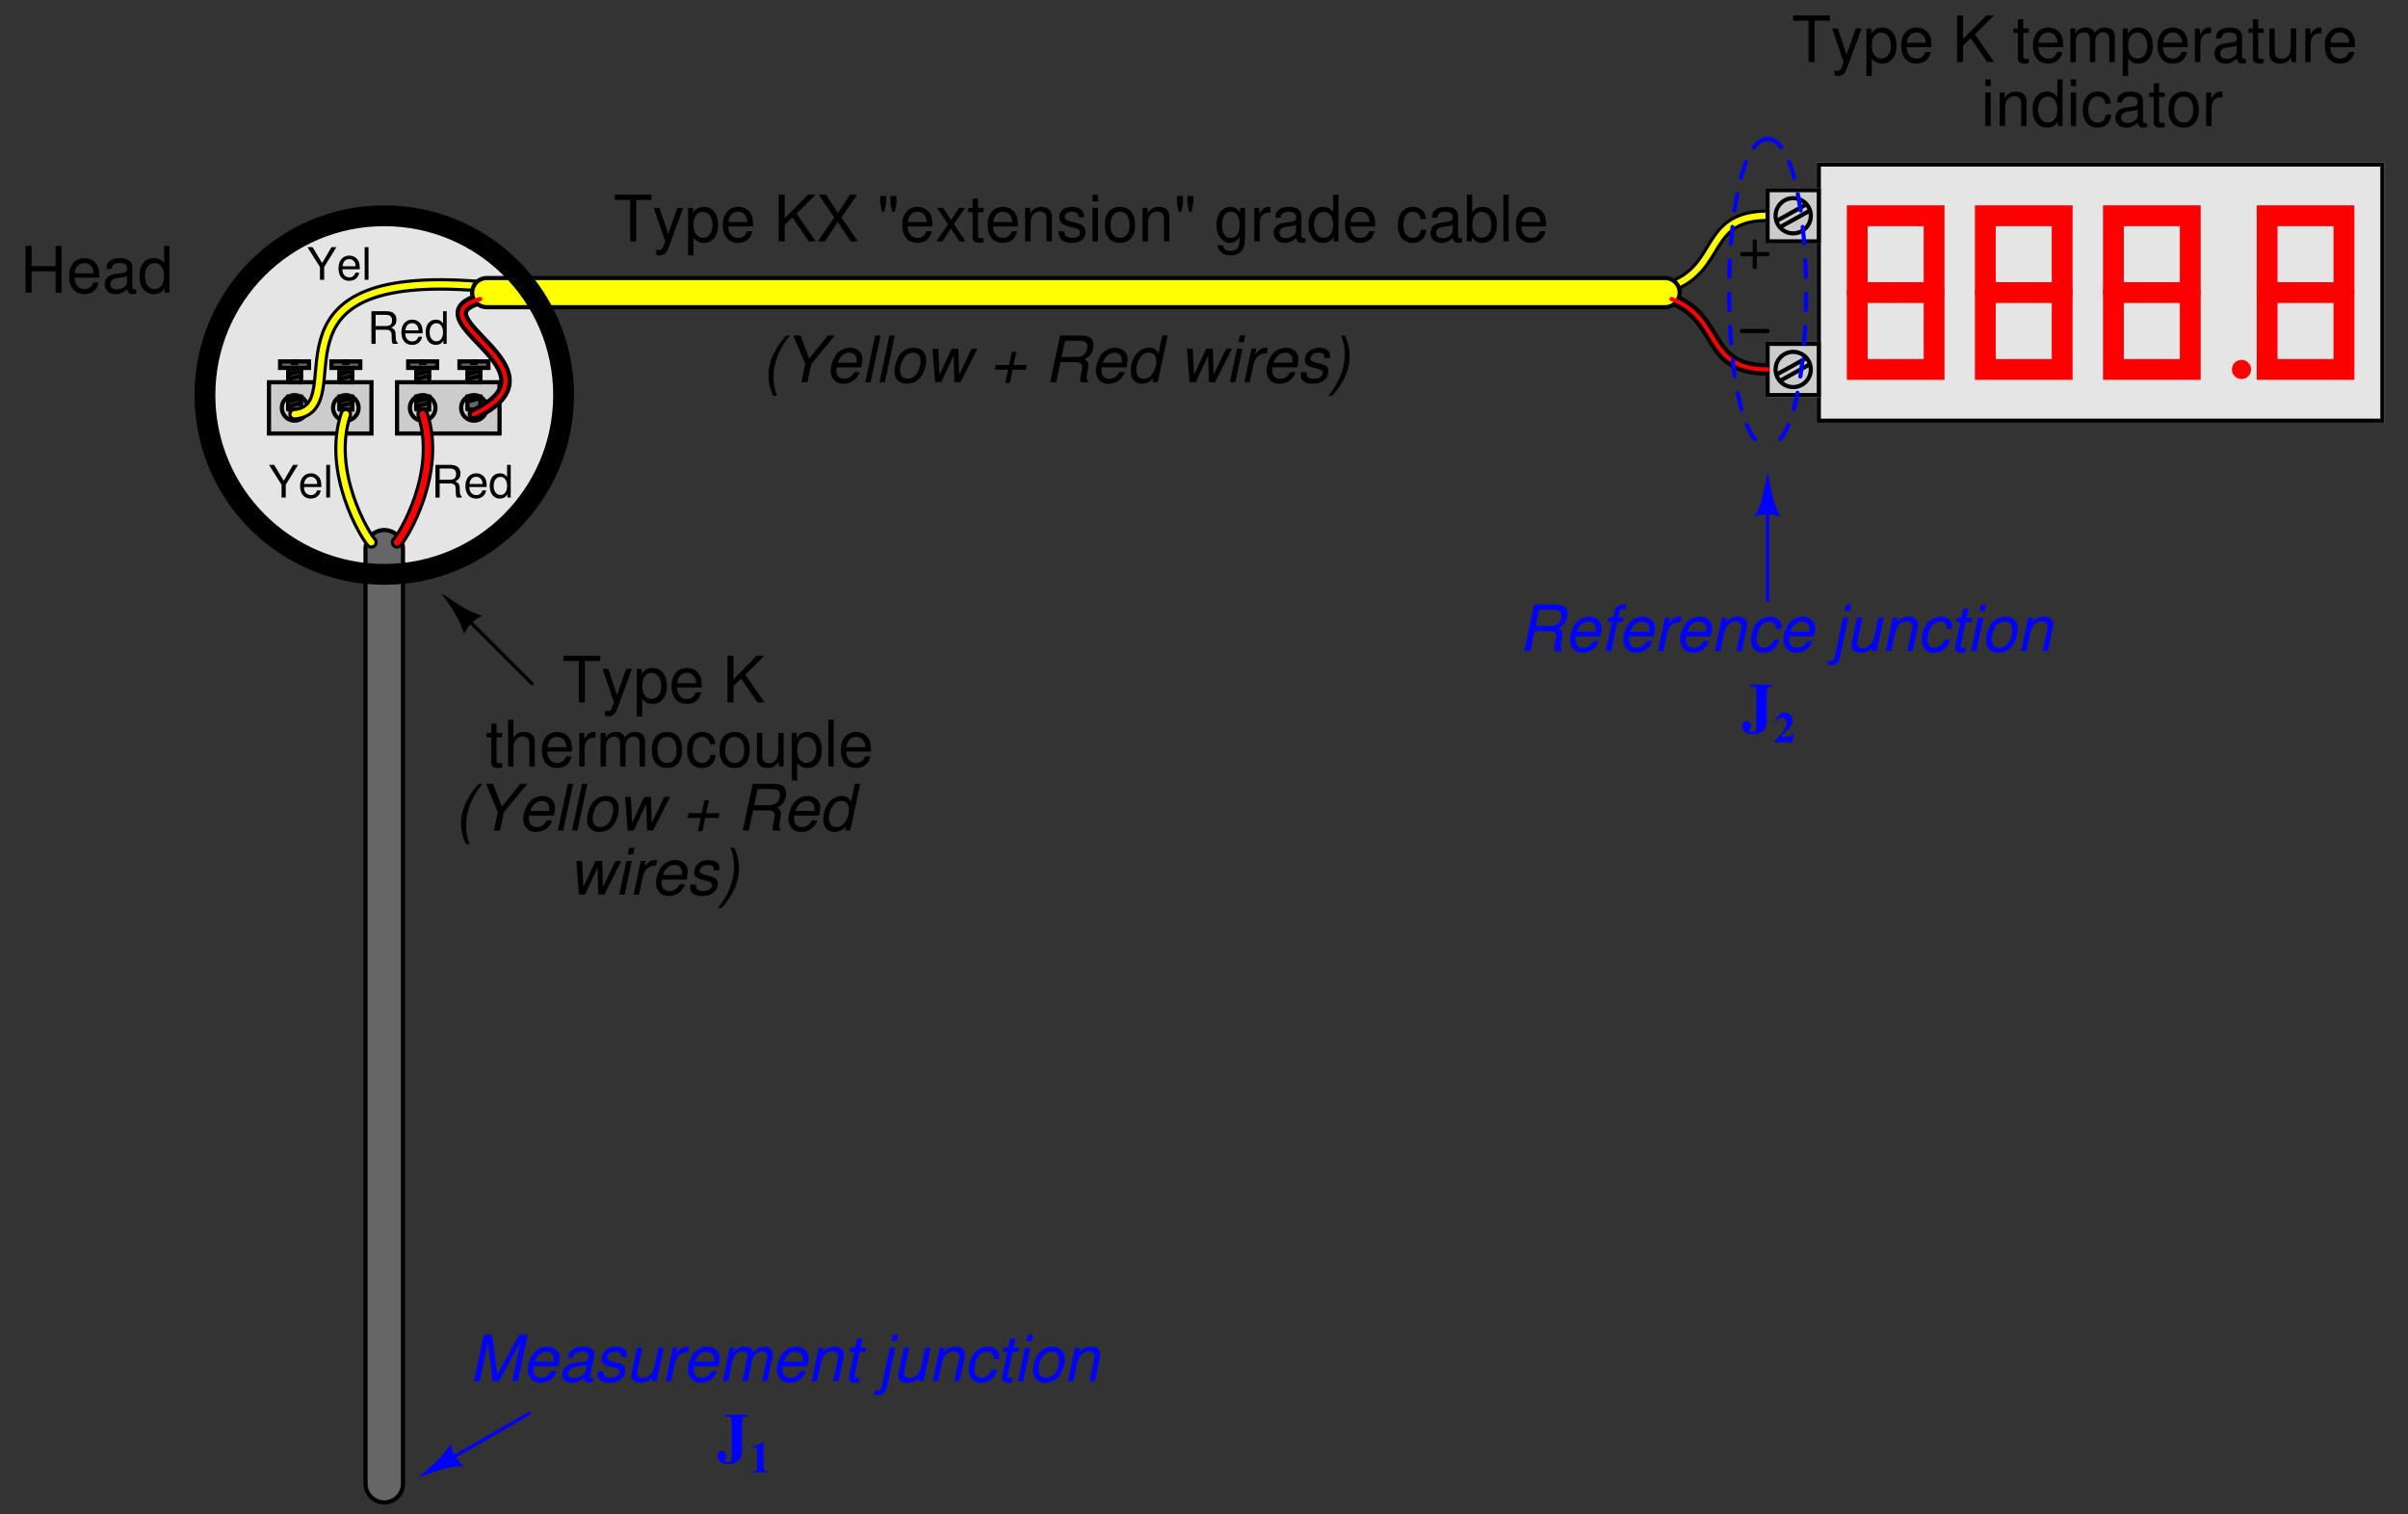<?xml version="1.0" encoding="UTF-8"?>
<svg xmlns="http://www.w3.org/2000/svg" xmlns:xlink="http://www.w3.org/1999/xlink" viewBox="0 0 422.999 265.999" version="1.2">
<rect x="0" y="0" width="422.999" height="265.999" fill="#333333" stroke="none"/>
<defs>
<g>
<symbol overflow="visible" id="glyph0-0">
<path style="stroke:none;" d=""/>
</symbol>
<symbol overflow="visible" id="glyph0-1">
<path style="stroke:none;" d="M 3.047 -2.25 L 5.203 -5.734 L 4.328 -5.734 L 2.688 -2.938 L 1.016 -5.734 L 0.109 -5.734 L 2.312 -2.25 L 2.312 0 L 3.047 0 Z M 3.047 -2.25 "/>
</symbol>
<symbol overflow="visible" id="glyph0-2">
<path style="stroke:none;" d="M 4.047 -1.844 C 4.047 -2.469 4 -2.844 3.875 -3.156 C 3.609 -3.828 2.984 -4.25 2.203 -4.25 C 1.062 -4.25 0.312 -3.375 0.312 -2.016 C 0.312 -0.641 1.031 0.188 2.188 0.188 C 3.141 0.188 3.781 -0.359 3.953 -1.25 L 3.297 -1.25 C 3.109 -0.703 2.734 -0.422 2.219 -0.422 C 1.797 -0.422 1.438 -0.609 1.219 -0.953 C 1.062 -1.203 1.016 -1.438 1 -1.844 Z M 1.016 -2.375 C 1.078 -3.141 1.531 -3.641 2.203 -3.641 C 2.859 -3.641 3.328 -3.125 3.328 -2.375 Z M 1.016 -2.375 "/>
</symbol>
<symbol overflow="visible" id="glyph0-3">
<path style="stroke:none;" d="M 1.203 -5.734 L 0.531 -5.734 L 0.531 0 L 1.203 0 Z M 1.203 -5.734 "/>
</symbol>
<symbol overflow="visible" id="glyph0-4">
<path style="stroke:none;" d="M 1.469 -2.469 L 3.359 -2.469 C 4.016 -2.469 4.297 -2.156 4.297 -1.453 L 4.297 -0.938 C 4.297 -0.578 4.359 -0.234 4.453 0 L 5.344 0 L 5.344 -0.188 C 5.078 -0.375 5.016 -0.578 5 -1.344 C 5 -2.281 4.844 -2.562 4.219 -2.828 C 4.859 -3.156 5.125 -3.547 5.125 -4.203 C 5.125 -5.203 4.516 -5.734 3.375 -5.734 L 0.734 -5.734 L 0.734 0 L 1.469 0 Z M 1.469 -3.125 L 1.469 -5.094 L 3.234 -5.094 C 3.641 -5.094 3.875 -5.031 4.062 -4.875 C 4.266 -4.703 4.359 -4.453 4.359 -4.109 C 4.359 -3.422 4.016 -3.125 3.234 -3.125 Z M 1.469 -3.125 "/>
</symbol>
<symbol overflow="visible" id="glyph0-5">
<path style="stroke:none;" d="M 3.891 -5.734 L 3.25 -5.734 L 3.25 -3.609 C 2.969 -4.031 2.531 -4.25 1.984 -4.25 C 0.906 -4.25 0.203 -3.391 0.203 -2.078 C 0.203 -0.672 0.875 0.188 2 0.188 C 2.562 0.188 2.969 -0.031 3.312 -0.547 L 3.312 0 L 3.891 0 Z M 2.094 -3.625 C 2.797 -3.625 3.25 -3.016 3.25 -2.016 C 3.25 -1.062 2.781 -0.438 2.094 -0.438 C 1.375 -0.438 0.891 -1.078 0.891 -2.031 C 0.891 -3 1.375 -3.625 2.094 -3.625 Z M 2.094 -3.625 "/>
</symbol>
<symbol overflow="visible" id="glyph1-0">
<path style="stroke:none;" d=""/>
</symbol>
<symbol overflow="visible" id="glyph1-1">
<path style="stroke:none;" d="M 3.984 -7.281 L 6.672 -7.281 L 6.672 -8.203 L 0.234 -8.203 L 0.234 -7.281 L 2.938 -7.281 L 2.938 0 L 3.984 0 Z M 3.984 -7.281 "/>
</symbol>
<symbol overflow="visible" id="glyph1-2">
<path style="stroke:none;" d="M 4.359 -5.891 L 2.734 -1.312 L 1.219 -5.891 L 0.219 -5.891 L 2.219 0.016 L 1.859 0.953 C 1.703 1.375 1.5 1.531 1.109 1.531 C 0.938 1.531 0.812 1.5 0.609 1.469 L 0.609 2.312 C 0.797 2.406 0.984 2.453 1.234 2.453 C 1.547 2.453 1.875 2.344 2.109 2.172 C 2.406 1.953 2.578 1.703 2.75 1.234 L 5.375 -5.891 Z M 4.359 -5.891 "/>
</symbol>
<symbol overflow="visible" id="glyph1-3">
<path style="stroke:none;" d="M 0.609 2.453 L 1.547 2.453 L 1.547 -0.625 C 2.047 -0.016 2.594 0.266 3.359 0.266 C 4.891 0.266 5.891 -0.969 5.891 -2.844 C 5.891 -4.828 4.922 -6.062 3.359 -6.062 C 2.547 -6.062 1.906 -5.703 1.469 -5 L 1.469 -5.891 L 0.609 -5.891 Z M 3.188 -5.188 C 4.234 -5.188 4.906 -4.281 4.906 -2.875 C 4.906 -1.531 4.219 -0.625 3.188 -0.625 C 2.188 -0.625 1.547 -1.516 1.547 -2.906 C 1.547 -4.281 2.188 -5.188 3.188 -5.188 Z M 3.188 -5.188 "/>
</symbol>
<symbol overflow="visible" id="glyph1-4">
<path style="stroke:none;" d="M 5.766 -2.625 C 5.766 -3.531 5.703 -4.078 5.531 -4.516 C 5.156 -5.484 4.25 -6.062 3.156 -6.062 C 1.5 -6.062 0.453 -4.812 0.453 -2.875 C 0.453 -0.922 1.469 0.266 3.125 0.266 C 4.484 0.266 5.406 -0.5 5.641 -1.781 L 4.703 -1.781 C 4.438 -1.016 3.922 -0.609 3.156 -0.609 C 2.562 -0.609 2.062 -0.875 1.75 -1.375 C 1.516 -1.703 1.438 -2.047 1.422 -2.625 Z M 1.453 -3.391 C 1.531 -4.484 2.188 -5.203 3.141 -5.203 C 4.094 -5.203 4.766 -4.453 4.766 -3.391 Z M 1.453 -3.391 "/>
</symbol>
<symbol overflow="visible" id="glyph1-5">
<path style="stroke:none;" d=""/>
</symbol>
<symbol overflow="visible" id="glyph1-6">
<path style="stroke:none;" d="M 1.938 -2.875 L 3.281 -4.203 L 6.172 0 L 7.406 0 L 4.031 -4.859 L 7.375 -8.203 L 6.016 -8.203 L 1.938 -4.047 L 1.938 -8.203 L 0.891 -8.203 L 0.891 0 L 1.938 0 Z M 1.938 -2.875 "/>
</symbol>
<symbol overflow="visible" id="glyph1-7">
<path style="stroke:none;" d="M 2.859 -5.891 L 1.891 -5.891 L 1.891 -7.516 L 0.953 -7.516 L 0.953 -5.891 L 0.156 -5.891 L 0.156 -5.125 L 0.953 -5.125 L 0.953 -0.672 C 0.953 -0.062 1.359 0.266 2.094 0.266 C 2.344 0.266 2.547 0.234 2.859 0.188 L 2.859 -0.609 C 2.719 -0.578 2.594 -0.562 2.406 -0.562 C 2 -0.562 1.891 -0.672 1.891 -1.094 L 1.891 -5.125 L 2.859 -5.125 Z M 2.859 -5.891 "/>
</symbol>
<symbol overflow="visible" id="glyph1-8">
<path style="stroke:none;" d="M 0.781 -8.203 L 0.781 0 L 1.719 0 L 1.719 -3.25 C 1.719 -4.453 2.344 -5.25 3.312 -5.25 C 3.641 -5.25 3.922 -5.156 4.156 -4.984 C 4.422 -4.781 4.531 -4.5 4.531 -4.078 L 4.531 0 L 5.469 0 L 5.469 -4.453 C 5.469 -5.438 4.766 -6.062 3.609 -6.062 C 2.781 -6.062 2.266 -5.812 1.719 -5.078 L 1.719 -8.203 Z M 0.781 -8.203 "/>
</symbol>
<symbol overflow="visible" id="glyph1-9">
<path style="stroke:none;" d="M 0.781 -5.891 L 0.781 0 L 1.719 0 L 1.719 -3.062 C 1.734 -4.484 2.312 -5.109 3.609 -5.078 L 3.609 -6.031 C 3.453 -6.047 3.359 -6.062 3.25 -6.062 C 2.641 -6.062 2.188 -5.703 1.641 -4.828 L 1.641 -5.891 Z M 0.781 -5.891 "/>
</symbol>
<symbol overflow="visible" id="glyph1-10">
<path style="stroke:none;" d="M 0.781 -5.891 L 0.781 0 L 1.734 0 L 1.734 -3.703 C 1.734 -4.562 2.344 -5.25 3.109 -5.25 C 3.812 -5.25 4.203 -4.812 4.203 -4.062 L 4.203 0 L 5.156 0 L 5.156 -3.703 C 5.156 -4.562 5.766 -5.25 6.531 -5.25 C 7.219 -5.25 7.625 -4.797 7.625 -4.062 L 7.625 0 L 8.578 0 L 8.578 -4.422 C 8.578 -5.484 7.969 -6.062 6.859 -6.062 C 6.078 -6.062 5.609 -5.828 5.047 -5.156 C 4.703 -5.797 4.234 -6.062 3.469 -6.062 C 2.672 -6.062 2.156 -5.766 1.656 -5.062 L 1.656 -5.891 Z M 0.781 -5.891 "/>
</symbol>
<symbol overflow="visible" id="glyph1-11">
<path style="stroke:none;" d="M 3.062 -6.062 C 1.391 -6.062 0.406 -4.875 0.406 -2.906 C 0.406 -0.906 1.391 0.266 3.078 0.266 C 4.734 0.266 5.734 -0.922 5.734 -2.859 C 5.734 -4.906 4.766 -6.062 3.062 -6.062 Z M 3.078 -5.203 C 4.125 -5.203 4.766 -4.328 4.766 -2.875 C 4.766 -1.469 4.109 -0.609 3.078 -0.609 C 2.031 -0.609 1.391 -1.469 1.391 -2.906 C 1.391 -4.328 2.031 -5.203 3.078 -5.203 Z M 3.078 -5.203 "/>
</symbol>
<symbol overflow="visible" id="glyph1-12">
<path style="stroke:none;" d="M 5.297 -3.922 C 5.25 -4.484 5.125 -4.859 4.906 -5.188 C 4.5 -5.734 3.797 -6.062 2.969 -6.062 C 1.375 -6.062 0.344 -4.797 0.344 -2.844 C 0.344 -0.938 1.359 0.266 2.953 0.266 C 4.359 0.266 5.25 -0.578 5.359 -2.031 L 4.422 -2.031 C 4.266 -1.078 3.781 -0.609 2.984 -0.609 C 1.953 -0.609 1.328 -1.453 1.328 -2.844 C 1.328 -4.312 1.938 -5.203 2.953 -5.203 C 3.75 -5.203 4.234 -4.734 4.359 -3.922 Z M 5.297 -3.922 "/>
</symbol>
<symbol overflow="visible" id="glyph1-13">
<path style="stroke:none;" d="M 5.422 0 L 5.422 -5.891 L 4.484 -5.891 L 4.484 -2.547 C 4.484 -1.344 3.859 -0.562 2.875 -0.562 C 2.141 -0.562 1.672 -1.016 1.672 -1.719 L 1.672 -5.891 L 0.734 -5.891 L 0.734 -1.344 C 0.734 -0.375 1.469 0.266 2.609 0.266 C 3.469 0.266 4.031 -0.047 4.578 -0.828 L 4.578 0 Z M 5.422 0 "/>
</symbol>
<symbol overflow="visible" id="glyph1-14">
<path style="stroke:none;" d="M 1.703 -8.203 L 0.766 -8.203 L 0.766 0 L 1.703 0 Z M 1.703 -8.203 "/>
</symbol>
<symbol overflow="visible" id="glyph1-15">
<path style="stroke:none;" d="M 6.203 -3.734 L 6.203 0 L 7.25 0 L 7.25 -8.203 L 6.203 -8.203 L 6.203 -4.656 L 1.984 -4.656 L 1.984 -8.203 L 0.938 -8.203 L 0.938 0 L 1.984 0 L 1.984 -3.734 Z M 6.203 -3.734 "/>
</symbol>
<symbol overflow="visible" id="glyph1-16">
<path style="stroke:none;" d="M 6.016 -0.547 C 5.922 -0.531 5.875 -0.531 5.812 -0.531 C 5.484 -0.531 5.312 -0.703 5.312 -0.984 L 5.312 -4.453 C 5.312 -5.5 4.547 -6.062 3.094 -6.062 C 2.234 -6.062 1.547 -5.812 1.141 -5.375 C 0.859 -5.078 0.75 -4.734 0.734 -4.156 L 1.672 -4.156 C 1.75 -4.875 2.188 -5.203 3.062 -5.203 C 3.922 -5.203 4.375 -4.875 4.375 -4.312 L 4.375 -4.078 C 4.359 -3.672 4.156 -3.516 3.391 -3.422 C 2.062 -3.25 1.875 -3.203 1.5 -3.062 C 0.828 -2.766 0.469 -2.25 0.469 -1.484 C 0.469 -0.422 1.219 0.266 2.406 0.266 C 3.156 0.266 3.75 0 4.406 -0.609 C 4.484 0 4.766 0.266 5.375 0.266 C 5.578 0.266 5.703 0.234 6.016 0.156 Z M 4.375 -1.859 C 4.375 -1.547 4.281 -1.344 4 -1.094 C 3.625 -0.75 3.156 -0.562 2.609 -0.562 C 1.875 -0.562 1.453 -0.906 1.453 -1.5 C 1.453 -2.125 1.859 -2.438 2.875 -2.594 C 3.875 -2.719 4.062 -2.766 4.375 -2.906 Z M 4.375 -1.859 "/>
</symbol>
<symbol overflow="visible" id="glyph1-17">
<path style="stroke:none;" d="M 5.562 -8.203 L 4.641 -8.203 L 4.641 -5.156 C 4.234 -5.75 3.609 -6.062 2.828 -6.062 C 1.297 -6.062 0.297 -4.844 0.297 -2.953 C 0.297 -0.969 1.266 0.266 2.859 0.266 C 3.672 0.266 4.234 -0.047 4.734 -0.781 L 4.734 0 L 5.562 0 Z M 2.984 -5.188 C 4 -5.188 4.641 -4.297 4.641 -2.875 C 4.641 -1.516 3.984 -0.625 3 -0.625 C 1.953 -0.625 1.266 -1.531 1.266 -2.906 C 1.266 -4.281 1.953 -5.188 2.984 -5.188 Z M 2.984 -5.188 "/>
</symbol>
<symbol overflow="visible" id="glyph1-18">
<path style="stroke:none;" d="M 1.688 -5.891 L 0.75 -5.891 L 0.75 0 L 1.688 0 Z M 1.688 -8.203 L 0.75 -8.203 L 0.75 -7.016 L 1.688 -7.016 Z M 1.688 -8.203 "/>
</symbol>
<symbol overflow="visible" id="glyph1-19">
<path style="stroke:none;" d="M 0.781 -5.891 L 0.781 0 L 1.734 0 L 1.734 -3.25 C 1.734 -4.453 2.359 -5.25 3.328 -5.25 C 4.078 -5.25 4.547 -4.797 4.547 -4.078 L 4.547 0 L 5.484 0 L 5.484 -4.453 C 5.484 -5.438 4.75 -6.062 3.609 -6.062 C 2.734 -6.062 2.172 -5.719 1.656 -4.906 L 1.656 -5.891 Z M 0.781 -5.891 "/>
</symbol>
<symbol overflow="visible" id="glyph1-20">
<path style="stroke:none;" d="M 4.406 -4.203 L 7.172 -8.203 L 5.922 -8.203 L 3.797 -4.984 L 1.703 -8.203 L 0.422 -8.203 L 3.156 -4.203 L 0.25 0 L 1.516 0 L 3.766 -3.422 L 6 0 L 7.297 0 Z M 4.406 -4.203 "/>
</symbol>
<symbol overflow="visible" id="glyph1-21">
<path style="stroke:none;" d="M 0.578 -7.969 L 0.578 -6.734 L 0.891 -5.219 L 1.328 -5.219 L 1.625 -6.734 L 1.625 -7.969 Z M 2.391 -7.969 L 2.391 -6.734 L 2.688 -5.219 L 3.125 -5.219 L 3.438 -6.734 L 3.438 -7.969 Z M 2.391 -7.969 "/>
</symbol>
<symbol overflow="visible" id="glyph1-22">
<path style="stroke:none;" d="M 3.281 -3.047 L 5.266 -5.891 L 4.203 -5.891 L 2.797 -3.75 L 1.375 -5.891 L 0.297 -5.891 L 2.266 -3 L 0.188 0 L 1.266 0 L 2.75 -2.266 L 4.234 0 L 5.328 0 Z M 3.281 -3.047 "/>
</symbol>
<symbol overflow="visible" id="glyph1-23">
<path style="stroke:none;" d="M 4.922 -4.25 C 4.922 -5.406 4.156 -6.062 2.797 -6.062 C 1.422 -6.062 0.531 -5.359 0.531 -4.266 C 0.531 -3.344 1 -2.906 2.391 -2.562 L 3.281 -2.344 C 3.922 -2.188 4.188 -1.953 4.188 -1.547 C 4.188 -0.984 3.641 -0.609 2.812 -0.609 C 2.312 -0.609 1.875 -0.75 1.641 -1 C 1.5 -1.172 1.422 -1.344 1.375 -1.75 L 0.375 -1.75 C 0.422 -0.391 1.188 0.266 2.734 0.266 C 4.219 0.266 5.156 -0.469 5.156 -1.609 C 5.156 -2.484 4.672 -2.969 3.5 -3.25 L 2.594 -3.469 C 1.828 -3.641 1.5 -3.891 1.5 -4.312 C 1.5 -4.859 1.984 -5.203 2.75 -5.203 C 3.516 -5.203 3.922 -4.875 3.938 -4.25 Z M 4.922 -4.25 "/>
</symbol>
<symbol overflow="visible" id="glyph1-24">
<path style="stroke:none;" d="M 4.547 -5.891 L 4.547 -5.047 C 4.078 -5.75 3.562 -6.062 2.812 -6.062 C 1.391 -6.062 0.391 -4.734 0.391 -2.844 C 0.391 -1.859 0.625 -1.141 1.141 -0.547 C 1.578 -0.016 2.141 0.266 2.75 0.266 C 3.453 0.266 3.953 -0.062 4.453 -0.797 L 4.453 -0.5 C 4.453 1.078 4.016 1.672 2.844 1.672 C 2.047 1.672 1.625 1.344 1.547 0.672 L 0.578 0.672 C 0.672 1.766 1.547 2.453 2.828 2.453 C 3.688 2.453 4.406 2.172 4.797 1.703 C 5.25 1.141 5.406 0.422 5.406 -0.969 L 5.406 -5.891 Z M 2.906 -5.203 C 3.891 -5.203 4.453 -4.359 4.453 -2.875 C 4.453 -1.438 3.875 -0.609 2.906 -0.609 C 1.938 -0.609 1.375 -1.453 1.375 -2.906 C 1.375 -4.344 1.938 -5.203 2.906 -5.203 Z M 2.906 -5.203 "/>
</symbol>
<symbol overflow="visible" id="glyph1-25">
<path style="stroke:none;" d="M 0.609 -8.203 L 0.609 0 L 1.453 0 L 1.453 -0.75 C 1.906 -0.062 2.5 0.266 3.312 0.266 C 4.875 0.266 5.891 -1.016 5.891 -2.969 C 5.891 -4.875 4.922 -6.062 3.359 -6.062 C 2.547 -6.062 1.984 -5.766 1.547 -5.094 L 1.547 -8.203 Z M 3.188 -5.188 C 4.234 -5.188 4.906 -4.281 4.906 -2.875 C 4.906 -1.531 4.203 -0.625 3.188 -0.625 C 2.188 -0.625 1.547 -1.516 1.547 -2.906 C 1.547 -4.281 2.188 -5.188 3.188 -5.188 Z M 3.188 -5.188 "/>
</symbol>
<symbol overflow="visible" id="glyph2-0">
<path style="stroke:none;" d=""/>
</symbol>
<symbol overflow="visible" id="glyph2-1">
<path style="stroke:none;" d="M 4.406 -8.203 C 3.625 -7.391 3.078 -6.656 2.516 -5.641 C 1.672 -4.109 1.266 -2.75 1.266 -1.312 C 1.266 0.047 1.594 1.422 2.156 2.391 L 2.766 2.391 C 2.344 1.312 2.156 0.266 2.156 -0.891 C 2.156 -3.391 3.125 -5.891 5.016 -8.203 Z M 4.406 -8.203 "/>
</symbol>
<symbol overflow="visible" id="glyph2-2">
<path style="stroke:none;" d="M 5.047 -3.219 L 9.188 -8.203 L 7.938 -8.203 L 4.688 -4.188 L 3.156 -8.203 L 1.891 -8.203 L 3.984 -3.219 L 3.297 0 L 4.359 0 Z M 5.047 -3.219 "/>
</symbol>
<symbol overflow="visible" id="glyph2-3">
<path style="stroke:none;" d="M 6.328 -2.625 C 6.484 -3.516 6.531 -3.781 6.531 -4.141 C 6.531 -5.234 5.594 -6.062 4.375 -6.062 C 3.391 -6.062 2.469 -5.609 1.891 -4.844 C 1.359 -4.141 0.938 -2.875 0.938 -1.953 C 0.938 -1.344 1.219 -0.719 1.641 -0.297 C 2.031 0.078 2.531 0.266 3.172 0.266 C 4.516 0.266 5.688 -0.578 6.031 -1.781 L 5.078 -1.781 C 4.688 -1.016 4.078 -0.609 3.328 -0.609 C 2.438 -0.609 1.938 -1.156 1.938 -2.109 C 1.938 -2.359 1.953 -2.469 1.984 -2.625 Z M 2.188 -3.438 C 2.484 -4.484 3.312 -5.203 4.234 -5.203 C 5.031 -5.203 5.531 -4.656 5.531 -3.812 C 5.531 -3.719 5.531 -3.625 5.5 -3.438 Z M 2.188 -3.438 "/>
</symbol>
<symbol overflow="visible" id="glyph2-4">
<path style="stroke:none;" d="M 3.453 -8.203 L 2.516 -8.203 L 0.766 0 L 1.703 0 Z M 3.453 -8.203 "/>
</symbol>
<symbol overflow="visible" id="glyph2-5">
<path style="stroke:none;" d="M 4.312 -6.062 C 3.281 -6.062 2.344 -5.594 1.781 -4.766 C 1.266 -4.031 0.906 -2.797 0.906 -1.844 C 0.906 -0.594 1.766 0.266 3.031 0.266 C 4.109 0.266 4.969 -0.188 5.594 -1.047 C 6.109 -1.75 6.484 -2.984 6.484 -3.953 C 6.484 -4.562 6.25 -5.125 5.859 -5.516 C 5.484 -5.891 4.969 -6.062 4.312 -6.062 Z M 4.172 -5.203 C 5 -5.203 5.484 -4.672 5.484 -3.75 C 5.484 -3.078 5.312 -2.344 5 -1.781 C 4.562 -1.016 3.953 -0.609 3.188 -0.609 C 2.391 -0.609 1.891 -1.156 1.891 -2.062 C 1.891 -2.719 2.078 -3.453 2.391 -4.016 C 2.797 -4.781 3.438 -5.203 4.172 -5.203 Z M 4.172 -5.203 "/>
</symbol>
<symbol overflow="visible" id="glyph2-6">
<path style="stroke:none;" d="M 6.25 0 L 9.219 -5.891 L 8.203 -5.891 L 6 -1.312 L 5.875 -5.891 L 4.688 -5.891 L 2.562 -1.312 L 2.344 -5.891 L 1.328 -5.891 L 1.781 0 L 2.859 0 L 5.047 -4.703 L 5.188 0 Z M 6.25 0 "/>
</symbol>
<symbol overflow="visible" id="glyph2-7">
<path style="stroke:none;" d=""/>
</symbol>
<symbol overflow="visible" id="glyph2-8">
<path style="stroke:none;" d="M 6.656 -3.031 L 4.312 -3.031 L 4.812 -5.328 L 4.031 -5.328 L 3.531 -3.031 L 1.203 -3.031 L 1.031 -2.219 L 3.359 -2.219 L 2.875 0.125 L 3.656 0.125 L 4.156 -2.219 L 6.484 -2.219 Z M 6.656 -3.031 "/>
</symbol>
<symbol overflow="visible" id="glyph2-9">
<path style="stroke:none;" d="M 2.859 -3.531 L 5.547 -3.531 C 6.281 -3.531 6.688 -3.234 6.688 -2.688 C 6.688 -2.5 6.656 -2.266 6.594 -2.016 C 6.328 -0.891 6.328 -0.891 6.328 -0.531 C 6.328 -0.344 6.328 -0.219 6.375 0 L 7.641 0 L 7.688 -0.266 C 7.547 -0.391 7.453 -0.609 7.453 -0.859 C 7.453 -0.984 7.484 -1.172 7.531 -1.422 C 7.734 -2.594 7.766 -2.75 7.766 -2.969 C 7.766 -3.469 7.609 -3.703 7.094 -4.047 C 7.531 -4.297 7.703 -4.422 7.906 -4.594 C 8.359 -5.016 8.656 -5.766 8.656 -6.469 C 8.656 -7.656 8.016 -8.203 6.562 -8.203 L 2.797 -8.203 L 1.047 0 L 2.109 0 Z M 3.047 -4.453 L 3.656 -7.281 L 6.25 -7.281 C 6.844 -7.281 7.125 -7.203 7.344 -6.969 C 7.5 -6.812 7.578 -6.547 7.578 -6.281 C 7.578 -5.844 7.422 -5.359 7.172 -5.047 C 6.844 -4.641 6.375 -4.453 5.641 -4.453 Z M 3.047 -4.453 "/>
</symbol>
<symbol overflow="visible" id="glyph2-10">
<path style="stroke:none;" d="M 7.312 -8.203 L 6.375 -8.203 L 5.688 -5.047 C 5.328 -5.766 4.875 -6.062 4.078 -6.062 C 2.219 -6.062 0.828 -4.281 0.828 -1.906 C 0.828 -0.594 1.578 0.266 2.75 0.266 C 3.234 0.266 3.75 0.109 4.203 -0.172 C 4.531 -0.375 4.688 -0.547 4.844 -0.859 L 4.656 0 L 5.562 0 Z M 4 -5.203 C 4.844 -5.203 5.328 -4.641 5.328 -3.672 C 5.328 -3 5.141 -2.328 4.797 -1.75 C 4.359 -0.984 3.812 -0.609 3.125 -0.609 C 2.297 -0.609 1.812 -1.172 1.812 -2.141 C 1.812 -2.781 1.984 -3.484 2.312 -4.062 C 2.734 -4.844 3.281 -5.203 4 -5.203 Z M 4 -5.203 "/>
</symbol>
<symbol overflow="visible" id="glyph2-11">
<path style="stroke:none;" d="M 2.938 -5.891 L 1.984 -5.891 L 0.75 0 L 1.688 0 Z M 3.438 -8.203 L 2.484 -8.203 L 2.234 -7.047 L 3.188 -7.047 Z M 3.438 -8.203 "/>
</symbol>
<symbol overflow="visible" id="glyph2-12">
<path style="stroke:none;" d="M 2.031 -5.891 L 0.781 0 L 1.719 0 L 2.375 -3.062 C 2.672 -4.438 3.469 -5.125 4.703 -5.078 L 4.906 -6.031 C 4.766 -6.047 4.672 -6.062 4.547 -6.062 C 3.891 -6.062 3.391 -5.766 2.688 -4.969 L 2.875 -5.891 Z M 2.031 -5.891 "/>
</symbol>
<symbol overflow="visible" id="glyph2-13">
<path style="stroke:none;" d="M 5.781 -4.25 C 5.844 -4.484 5.844 -4.594 5.844 -4.734 C 5.844 -5.531 5.109 -6.062 4 -6.062 C 3.203 -6.062 2.516 -5.828 2.062 -5.391 C 1.641 -5 1.391 -4.406 1.391 -3.875 C 1.391 -3.188 1.781 -2.875 2.938 -2.562 L 3.766 -2.344 C 4.141 -2.25 4.312 -2.188 4.406 -2.062 C 4.484 -1.953 4.562 -1.781 4.562 -1.688 C 4.562 -1.469 4.391 -1.141 4.203 -0.984 C 3.922 -0.75 3.438 -0.609 2.953 -0.609 C 2.156 -0.609 1.734 -0.906 1.734 -1.469 C 1.734 -1.547 1.75 -1.641 1.75 -1.75 L 0.75 -1.75 C 0.703 -1.5 0.688 -1.359 0.688 -1.188 C 0.688 -0.281 1.469 0.266 2.781 0.266 C 4.453 0.266 5.547 -0.609 5.547 -1.953 C 5.547 -2.625 5.172 -3 4.188 -3.234 L 3.328 -3.453 C 2.703 -3.609 2.375 -3.844 2.375 -4.125 C 2.375 -4.359 2.516 -4.641 2.719 -4.828 C 2.984 -5.078 3.312 -5.203 3.812 -5.203 C 4.484 -5.203 4.844 -4.953 4.844 -4.5 C 4.844 -4.438 4.844 -4.344 4.844 -4.25 Z M 5.781 -4.25 "/>
</symbol>
<symbol overflow="visible" id="glyph2-14">
<path style="stroke:none;" d="M 0.547 2.391 C 1.266 1.656 1.906 0.766 2.438 -0.172 C 3.266 -1.672 3.656 -3.078 3.656 -4.578 C 3.656 -5.859 3.312 -7.266 2.797 -8.203 L 2.172 -8.203 C 2.594 -7.094 2.797 -6.047 2.797 -4.844 C 2.797 -2.422 1.781 0.094 -0.078 2.391 Z M 0.547 2.391 "/>
</symbol>
<symbol overflow="visible" id="glyph2-15">
<path style="stroke:none;" d="M 5.25 0 L 9.016 -6.812 L 7.562 0 L 8.562 0 L 10.312 -8.203 L 8.828 -8.203 L 4.938 -1.141 L 4.031 -8.203 L 2.594 -8.203 L 0.844 0 L 1.844 0 L 3.297 -6.812 L 4.156 0 Z M 5.25 0 "/>
</symbol>
<symbol overflow="visible" id="glyph2-16">
<path style="stroke:none;" d="M 6.203 -0.578 C 6.109 -0.547 6.062 -0.547 6.016 -0.547 C 5.719 -0.547 5.594 -0.656 5.594 -0.875 C 5.594 -0.906 5.594 -0.953 5.609 -0.984 L 6.328 -4.375 C 6.391 -4.688 6.391 -4.688 6.391 -4.797 C 6.391 -5.562 5.609 -6.062 4.438 -6.062 C 2.859 -6.062 1.906 -5.406 1.703 -4.156 L 2.641 -4.156 C 2.75 -4.469 2.828 -4.625 2.984 -4.781 C 3.234 -5.047 3.703 -5.203 4.188 -5.203 C 4.859 -5.203 5.375 -4.891 5.375 -4.484 C 5.375 -4.438 5.359 -4.359 5.359 -4.266 L 5.328 -4.062 C 5.219 -3.594 5 -3.469 4.188 -3.391 C 2.672 -3.266 2.203 -3.156 1.656 -2.797 C 1.062 -2.438 0.734 -1.828 0.734 -1.188 C 0.734 -0.281 1.344 0.266 2.344 0.266 C 2.75 0.266 3.203 0.188 3.625 0.031 C 3.969 -0.094 4.156 -0.203 4.609 -0.609 L 4.609 -0.484 C 4.609 -0.016 4.922 0.266 5.469 0.266 C 5.609 0.266 5.641 0.266 5.906 0.188 C 5.922 0.188 6 0.172 6.062 0.156 Z M 4.844 -1.844 C 4.703 -1.141 3.719 -0.547 2.719 -0.547 C 2.078 -0.547 1.719 -0.828 1.719 -1.297 C 1.719 -1.672 1.938 -2.031 2.266 -2.234 C 2.547 -2.406 2.875 -2.5 3.438 -2.578 C 4.484 -2.719 4.578 -2.734 5.078 -2.906 Z M 4.844 -1.844 "/>
</symbol>
<symbol overflow="visible" id="glyph2-17">
<path style="stroke:none;" d="M 5.438 0 L 6.688 -5.891 L 5.734 -5.891 L 5.031 -2.547 C 4.766 -1.344 3.984 -0.547 3.016 -0.547 C 2.391 -0.547 2.016 -0.875 2.016 -1.422 C 2.016 -1.5 2.031 -1.609 2.047 -1.719 L 2.938 -5.891 L 1.984 -5.891 L 1.031 -1.344 C 1 -1.234 0.984 -1.109 0.984 -0.969 C 0.984 -0.203 1.578 0.266 2.547 0.266 C 3.422 0.266 4.062 -0.016 4.719 -0.641 L 4.578 0 Z M 5.438 0 "/>
</symbol>
<symbol overflow="visible" id="glyph2-18">
<path style="stroke:none;" d="M 2.047 -5.891 L 0.797 0 L 1.75 0 L 2.531 -3.703 C 2.719 -4.562 3.469 -5.25 4.234 -5.25 C 4.781 -5.25 5.156 -4.953 5.156 -4.484 C 5.156 -4.359 5.125 -4.203 5.109 -4.062 L 4.234 0 L 5.188 0 L 5.969 -3.703 C 6.156 -4.578 6.938 -5.25 7.734 -5.25 C 8.266 -5.25 8.594 -4.922 8.594 -4.391 C 8.594 -4.219 8.594 -4.219 8.5 -3.844 L 7.688 0 L 8.625 0 L 9.516 -4.203 C 9.547 -4.312 9.578 -4.688 9.578 -4.812 C 9.578 -5.125 9.453 -5.438 9.219 -5.688 C 8.984 -5.953 8.688 -6.062 8.156 -6.062 C 7.406 -6.062 6.781 -5.766 6.125 -5.125 C 5.938 -5.766 5.5 -6.062 4.766 -6.062 C 3.984 -6.062 3.469 -5.844 2.75 -5.156 L 2.906 -5.891 Z M 2.047 -5.891 "/>
</symbol>
<symbol overflow="visible" id="glyph2-19">
<path style="stroke:none;" d="M 2.031 -5.891 L 0.781 0 L 1.734 0 L 2.422 -3.25 C 2.688 -4.484 3.469 -5.25 4.484 -5.25 C 5.047 -5.25 5.469 -4.859 5.469 -4.344 C 5.469 -4.281 5.438 -4.125 5.406 -3.922 L 4.562 0 L 5.516 0 L 6.406 -4.234 C 6.453 -4.375 6.453 -4.516 6.453 -4.656 C 6.453 -5.516 5.859 -6.062 4.922 -6.062 C 4.078 -6.062 3.328 -5.766 2.75 -5.156 L 2.891 -5.891 Z M 2.031 -5.891 "/>
</symbol>
<symbol overflow="visible" id="glyph2-20">
<path style="stroke:none;" d="M 4.125 -5.891 L 3.109 -5.891 L 3.469 -7.516 L 2.516 -7.516 L 2.172 -5.891 L 1.375 -5.891 L 1.219 -5.141 L 2.016 -5.141 L 1.125 -0.984 C 1.109 -0.859 1.094 -0.75 1.094 -0.625 C 1.094 -0.078 1.469 0.266 2.094 0.266 C 2.328 0.266 2.656 0.219 2.828 0.188 L 3 -0.641 C 2.625 -0.547 2.609 -0.547 2.469 -0.547 C 2.219 -0.547 2.062 -0.672 2.062 -0.859 C 2.062 -0.891 2.062 -0.938 2.078 -1.016 L 2.953 -5.141 L 3.953 -5.141 Z M 4.125 -5.891 "/>
</symbol>
<symbol overflow="visible" id="glyph2-21">
<path style="stroke:none;" d="M 2.031 -5.891 L 0.594 0.859 C 0.469 1.484 0.297 1.641 -0.281 1.641 C -0.344 1.641 -0.406 1.641 -0.562 1.625 L -0.734 2.422 C -0.656 2.453 -0.625 2.453 -0.516 2.453 C 0.781 2.453 1.266 2.156 1.469 1.219 L 2.969 -5.891 Z M 3.469 -8.203 L 2.516 -8.203 L 2.266 -7.047 L 3.219 -7.047 Z M 3.469 -8.203 "/>
</symbol>
<symbol overflow="visible" id="glyph2-22">
<path style="stroke:none;" d="M 6.203 -3.922 L 6.203 -4.078 C 6.219 -4.25 6.234 -4.375 6.234 -4.406 C 6.234 -4.781 6.031 -5.234 5.734 -5.531 C 5.391 -5.891 4.922 -6.062 4.281 -6.062 C 3.281 -6.062 2.359 -5.641 1.766 -4.859 C 1.234 -4.172 0.859 -2.953 0.859 -1.906 C 0.859 -1.375 1.031 -0.828 1.344 -0.438 C 1.734 0.047 2.234 0.266 2.953 0.266 C 3.875 0.266 4.656 -0.062 5.172 -0.672 C 5.469 -1.016 5.641 -1.391 5.828 -2.031 L 4.875 -2.031 C 4.547 -1.109 3.922 -0.609 3.109 -0.609 C 2.328 -0.609 1.844 -1.156 1.844 -2.031 C 1.844 -2.75 2.078 -3.609 2.453 -4.203 C 2.875 -4.859 3.438 -5.203 4.125 -5.203 C 4.828 -5.203 5.266 -4.797 5.266 -4.156 C 5.266 -4.094 5.266 -4.016 5.25 -3.922 Z M 6.203 -3.922 "/>
</symbol>
<symbol overflow="visible" id="glyph2-23">
<path style="stroke:none;" d="M 4.156 -5.891 L 3.188 -5.891 L 3.359 -6.672 C 3.484 -7.25 3.672 -7.422 4.172 -7.422 C 4.25 -7.422 4.328 -7.422 4.484 -7.406 L 4.641 -8.172 C 4.438 -8.219 4.312 -8.234 4.141 -8.234 C 3.281 -8.234 2.641 -7.734 2.469 -6.891 L 2.25 -5.891 L 1.469 -5.891 L 1.312 -5.141 L 2.094 -5.141 L 1 0 L 1.953 0 L 3.031 -5.141 L 4 -5.141 Z M 4.156 -5.891 "/>
</symbol>
<symbol overflow="visible" id="glyph3-0">
<path style="stroke:none;" d=""/>
</symbol>
<symbol overflow="visible" id="glyph3-1">
<path style="stroke:none;" d="M 5.391 -7.609 L 1.422 -7.609 L 1.422 -7.328 C 2.312 -7.312 2.547 -7.141 2.562 -6.531 L 2.562 -0.266 C 2.562 0.422 2.359 0.703 1.844 0.703 C 1.531 0.703 1.344 0.578 1.344 0.344 C 1.344 0.25 1.375 0.188 1.469 0.062 C 1.609 -0.094 1.641 -0.188 1.641 -0.375 C 1.641 -0.828 1.266 -1.219 0.828 -1.219 C 0.406 -1.219 0.031 -0.828 0.031 -0.406 C 0.031 0.062 0.344 0.562 0.781 0.828 C 1.078 0.984 1.516 1.078 1.969 1.078 C 3.562 1.078 4.391 0.219 4.391 -1.391 L 4.391 -6.281 C 4.406 -7.125 4.562 -7.297 5.391 -7.328 Z M 5.391 -7.609 "/>
</symbol>
<symbol overflow="visible" id="glyph4-0">
<path style="stroke:none;" d=""/>
</symbol>
<symbol overflow="visible" id="glyph4-1">
<path style="stroke:none;" d="M 3.328 -0.188 C 2.656 -0.188 2.516 -0.312 2.516 -0.891 L 2.516 -5.188 L 2.391 -5.188 L 0.484 -4.359 L 0.484 -4.172 C 0.562 -4.188 0.609 -4.203 0.641 -4.219 C 0.844 -4.297 1.031 -4.359 1.125 -4.359 C 1.312 -4.359 1.406 -4.188 1.406 -3.828 L 1.406 -0.938 C 1.406 -0.328 1.25 -0.188 0.5 -0.188 L 0.5 0 L 3.328 0 Z M 3.328 -0.188 "/>
</symbol>
<symbol overflow="visible" id="glyph4-2">
<path style="stroke:none;" d="M 3.594 -1.594 L 3.422 -1.594 C 3.203 -1.047 3.125 -1.016 2.344 -1 L 1.203 -1 L 2.422 -2.156 C 3.016 -2.719 3.281 -3.234 3.281 -3.797 C 3.281 -4.609 2.719 -5.188 1.891 -5.188 C 1.516 -5.188 1.156 -5.031 0.891 -4.766 C 0.594 -4.469 0.438 -4.203 0.234 -3.641 L 0.438 -3.641 C 0.672 -4.125 0.953 -4.328 1.359 -4.328 C 1.688 -4.328 1.953 -4.188 2.109 -3.906 C 2.203 -3.75 2.266 -3.547 2.266 -3.359 C 2.266 -3.031 2.109 -2.625 1.875 -2.25 C 1.484 -1.672 1.234 -1.344 0.125 -0.172 L 0.125 0 L 3.266 0 Z M 3.594 -1.594 "/>
</symbol>
</g>
</defs>
<g id="surface1">
<path style="fill-rule:evenodd;fill:rgb(89.844%,89.844%,89.844%);fill-opacity:1;stroke-width:7.312;stroke-linecap:round;stroke-linejoin:miter;stroke:rgb(89.844%,89.844%,89.844%);stroke-opacity:1;stroke-miterlimit:6;" d="M 985 1960.928 C 985 2134.912 843.984 2275.927 670 2275.927 C 496.016 2275.927 355 2134.912 355 1960.928 C 355 1786.982 496.016 1645.928 670 1645.928 C 843.984 1645.928 985 1786.982 985 1960.928 " transform="matrix(0.1,0,0,-0.1,0.5,265.499)"/>
<path style="fill:none;stroke-width:73.125;stroke-linecap:round;stroke-linejoin:miter;stroke:rgb(0%,0%,0%);stroke-opacity:1;stroke-miterlimit:6;" d="M 670 1690.928 L 670 48.428 " transform="matrix(0.1,0,0,-0.1,0.5,265.499)"/>
<path style="fill:none;stroke-width:58.5;stroke-linecap:round;stroke-linejoin:miter;stroke:rgb(39.989%,39.989%,39.989%);stroke-opacity:1;stroke-miterlimit:6;" d="M 670 1690.928 L 670 48.428 " transform="matrix(0.1,0,0,-0.1,0.5,265.499)"/>
<path style="fill-rule:evenodd;fill:rgb(80.077%,80.077%,80.077%);fill-opacity:1;stroke-width:7.312;stroke-linecap:round;stroke-linejoin:miter;stroke:rgb(80.077%,80.077%,80.077%);stroke-opacity:1;stroke-miterlimit:6;" d="M 467.5 1893.428 L 647.5 1893.428 L 647.5 1983.428 L 467.5 1983.428 Z M 467.5 1893.428 " transform="matrix(0.1,0,0,-0.1,0.5,265.499)"/>
<path style="fill:none;stroke-width:7.312;stroke-linecap:round;stroke-linejoin:miter;stroke:rgb(0%,0%,0%);stroke-opacity:1;stroke-miterlimit:6;" d="M 467.5 1893.428 L 647.5 1893.428 L 647.5 1983.428 L 467.5 1983.428 Z M 467.5 1893.428 " transform="matrix(0.1,0,0,-0.1,0.5,265.499)"/>
<path style="fill:none;stroke-width:7.312;stroke-linecap:round;stroke-linejoin:miter;stroke:rgb(0%,0%,0%);stroke-opacity:1;stroke-miterlimit:6;" d="M 535 1938.428 C 535 1950.849 524.922 1960.928 512.5 1960.928 C 500.078 1960.928 490 1950.849 490 1938.428 C 490 1926.006 500.078 1915.928 512.5 1915.928 C 524.922 1915.928 535 1926.006 535 1938.428 " transform="matrix(0.1,0,0,-0.1,0.5,265.499)"/>
<path style=" stroke:none;fill-rule:evenodd;fill:rgb(39.989%,39.989%,39.989%);fill-opacity:1;" d="M 50.625 67.156 L 52.875 67.156 L 52.875 64.906 L 50.625 64.906 Z M 50.625 67.156 "/>
<path style="fill:none;stroke-width:7.312;stroke-linecap:round;stroke-linejoin:miter;stroke:rgb(39.989%,39.989%,39.989%);stroke-opacity:1;stroke-miterlimit:6;" d="M 501.25 1983.428 L 523.75 1983.428 L 523.75 2005.928 L 501.25 2005.928 L 501.25 1983.428 " transform="matrix(0.1,0,0,-0.1,0.5,265.499)"/>
<path style="fill:none;stroke-width:7.312;stroke-linecap:round;stroke-linejoin:miter;stroke:rgb(0%,0%,0%);stroke-opacity:1;stroke-miterlimit:6;" d="M 501.25 1983.428 L 523.75 1983.428 L 523.75 2005.928 L 501.25 2005.928 L 501.25 1983.428 " transform="matrix(0.1,0,0,-0.1,0.5,265.499)"/>
<path style="fill:none;stroke-width:7.312;stroke-linecap:round;stroke-linejoin:miter;stroke:rgb(0%,0%,0%);stroke-opacity:1;stroke-miterlimit:6;" d="M 501.25 1997.49 L 523.75 2003.115 " transform="matrix(0.1,0,0,-0.1,0.5,265.499)"/>
<path style="fill:none;stroke-width:7.312;stroke-linecap:round;stroke-linejoin:miter;stroke:rgb(0%,0%,0%);stroke-opacity:1;stroke-miterlimit:6;" d="M 501.25 1989.053 L 523.75 1994.678 " transform="matrix(0.1,0,0,-0.1,0.5,265.499)"/>
<path style="fill-rule:evenodd;fill:rgb(39.989%,39.989%,39.989%);fill-opacity:1;stroke-width:7.312;stroke-linecap:round;stroke-linejoin:miter;stroke:rgb(39.989%,39.989%,39.989%);stroke-opacity:1;stroke-miterlimit:6;" d="M 487.188 2008.74 L 537.812 2008.74 L 537.812 2019.99 L 487.188 2019.99 Z M 487.188 2008.74 " transform="matrix(0.1,0,0,-0.1,0.5,265.499)"/>
<path style="fill:none;stroke-width:7.312;stroke-linecap:round;stroke-linejoin:miter;stroke:rgb(0%,0%,0%);stroke-opacity:1;stroke-miterlimit:6;" d="M 487.188 2008.74 L 537.812 2008.74 L 537.812 2019.99 L 487.188 2019.99 Z M 487.188 2008.74 " transform="matrix(0.1,0,0,-0.1,0.5,265.499)"/>
<path style="fill:none;stroke-width:7.312;stroke-linecap:round;stroke-linejoin:miter;stroke:rgb(0%,0%,0%);stroke-opacity:1;stroke-miterlimit:6;" d="M 509.688 2019.99 L 515.312 2019.99 L 515.312 2017.178 L 509.688 2017.178 L 509.688 2019.99 " transform="matrix(0.1,0,0,-0.1,0.5,265.499)"/>
<path style=" stroke:none;fill-rule:evenodd;fill:rgb(39.989%,39.989%,39.989%);fill-opacity:1;" d="M 50.625 71.938 L 52.875 71.938 L 52.875 69.688 L 50.625 69.688 Z M 50.625 71.938 "/>
<path style="fill:none;stroke-width:7.312;stroke-linecap:round;stroke-linejoin:miter;stroke:rgb(39.989%,39.989%,39.989%);stroke-opacity:1;stroke-miterlimit:6;" d="M 501.25 1935.615 L 523.75 1935.615 L 523.75 1958.115 L 501.25 1958.115 L 501.25 1935.615 " transform="matrix(0.1,0,0,-0.1,0.5,265.499)"/>
<path style="fill:none;stroke-width:7.312;stroke-linecap:round;stroke-linejoin:miter;stroke:rgb(0%,0%,0%);stroke-opacity:1;stroke-miterlimit:6;" d="M 501.25 1935.615 L 523.75 1935.615 L 523.75 1958.115 L 501.25 1958.115 L 501.25 1935.615 " transform="matrix(0.1,0,0,-0.1,0.5,265.499)"/>
<path style="fill:none;stroke-width:7.312;stroke-linecap:round;stroke-linejoin:miter;stroke:rgb(0%,0%,0%);stroke-opacity:1;stroke-miterlimit:6;" d="M 501.25 1949.678 L 523.75 1955.303 " transform="matrix(0.1,0,0,-0.1,0.5,265.499)"/>
<path style="fill:none;stroke-width:7.312;stroke-linecap:round;stroke-linejoin:miter;stroke:rgb(0%,0%,0%);stroke-opacity:1;stroke-miterlimit:6;" d="M 501.25 1941.24 L 523.75 1946.865 " transform="matrix(0.1,0,0,-0.1,0.5,265.499)"/>
<path style="fill:none;stroke-width:7.312;stroke-linecap:round;stroke-linejoin:miter;stroke:rgb(0%,0%,0%);stroke-opacity:1;stroke-miterlimit:6;" d="M 625 1938.428 C 625 1950.849 614.922 1960.928 602.5 1960.928 C 590.078 1960.928 580 1950.849 580 1938.428 C 580 1926.006 590.078 1915.928 602.5 1915.928 C 614.922 1915.928 625 1926.006 625 1938.428 " transform="matrix(0.1,0,0,-0.1,0.5,265.499)"/>
<path style=" stroke:none;fill-rule:evenodd;fill:rgb(39.989%,39.989%,39.989%);fill-opacity:1;" d="M 59.625 67.156 L 61.875 67.156 L 61.875 64.906 L 59.625 64.906 Z M 59.625 67.156 "/>
<path style="fill:none;stroke-width:7.312;stroke-linecap:round;stroke-linejoin:miter;stroke:rgb(39.989%,39.989%,39.989%);stroke-opacity:1;stroke-miterlimit:6;" d="M 591.25 1983.428 L 613.75 1983.428 L 613.75 2005.928 L 591.25 2005.928 L 591.25 1983.428 " transform="matrix(0.1,0,0,-0.1,0.5,265.499)"/>
<path style="fill:none;stroke-width:7.312;stroke-linecap:round;stroke-linejoin:miter;stroke:rgb(0%,0%,0%);stroke-opacity:1;stroke-miterlimit:6;" d="M 591.25 1983.428 L 613.75 1983.428 L 613.75 2005.928 L 591.25 2005.928 L 591.25 1983.428 " transform="matrix(0.1,0,0,-0.1,0.5,265.499)"/>
<path style="fill:none;stroke-width:7.312;stroke-linecap:round;stroke-linejoin:miter;stroke:rgb(0%,0%,0%);stroke-opacity:1;stroke-miterlimit:6;" d="M 591.25 1997.49 L 613.75 2003.115 " transform="matrix(0.1,0,0,-0.1,0.5,265.499)"/>
<path style="fill:none;stroke-width:7.312;stroke-linecap:round;stroke-linejoin:miter;stroke:rgb(0%,0%,0%);stroke-opacity:1;stroke-miterlimit:6;" d="M 591.25 1989.053 L 613.75 1994.678 " transform="matrix(0.1,0,0,-0.1,0.5,265.499)"/>
<path style="fill-rule:evenodd;fill:rgb(39.989%,39.989%,39.989%);fill-opacity:1;stroke-width:7.312;stroke-linecap:round;stroke-linejoin:miter;stroke:rgb(39.989%,39.989%,39.989%);stroke-opacity:1;stroke-miterlimit:6;" d="M 577.188 2008.74 L 627.812 2008.74 L 627.812 2019.99 L 577.188 2019.99 Z M 577.188 2008.74 " transform="matrix(0.1,0,0,-0.1,0.5,265.499)"/>
<path style="fill:none;stroke-width:7.312;stroke-linecap:round;stroke-linejoin:miter;stroke:rgb(0%,0%,0%);stroke-opacity:1;stroke-miterlimit:6;" d="M 577.188 2008.74 L 627.812 2008.74 L 627.812 2019.99 L 577.188 2019.99 Z M 577.188 2008.74 " transform="matrix(0.1,0,0,-0.1,0.5,265.499)"/>
<path style="fill:none;stroke-width:7.312;stroke-linecap:round;stroke-linejoin:miter;stroke:rgb(0%,0%,0%);stroke-opacity:1;stroke-miterlimit:6;" d="M 599.688 2019.99 L 605.312 2019.99 L 605.312 2017.178 L 599.688 2017.178 L 599.688 2019.99 " transform="matrix(0.1,0,0,-0.1,0.5,265.499)"/>
<path style=" stroke:none;fill-rule:evenodd;fill:rgb(39.989%,39.989%,39.989%);fill-opacity:1;" d="M 59.625 71.938 L 61.875 71.938 L 61.875 69.688 L 59.625 69.688 Z M 59.625 71.938 "/>
<path style="fill:none;stroke-width:7.312;stroke-linecap:round;stroke-linejoin:miter;stroke:rgb(39.989%,39.989%,39.989%);stroke-opacity:1;stroke-miterlimit:6;" d="M 591.25 1935.615 L 613.75 1935.615 L 613.75 1958.115 L 591.25 1958.115 L 591.25 1935.615 " transform="matrix(0.1,0,0,-0.1,0.5,265.499)"/>
<path style="fill:none;stroke-width:7.312;stroke-linecap:round;stroke-linejoin:miter;stroke:rgb(0%,0%,0%);stroke-opacity:1;stroke-miterlimit:6;" d="M 591.25 1935.615 L 613.75 1935.615 L 613.75 1958.115 L 591.25 1958.115 L 591.25 1935.615 " transform="matrix(0.1,0,0,-0.1,0.5,265.499)"/>
<path style="fill:none;stroke-width:7.312;stroke-linecap:round;stroke-linejoin:miter;stroke:rgb(0%,0%,0%);stroke-opacity:1;stroke-miterlimit:6;" d="M 591.25 1949.678 L 613.75 1955.303 " transform="matrix(0.1,0,0,-0.1,0.5,265.499)"/>
<path style="fill:none;stroke-width:7.312;stroke-linecap:round;stroke-linejoin:miter;stroke:rgb(0%,0%,0%);stroke-opacity:1;stroke-miterlimit:6;" d="M 591.25 1941.24 L 613.75 1946.865 " transform="matrix(0.1,0,0,-0.1,0.5,265.499)"/>
<path style="fill:none;stroke-width:21.938;stroke-linecap:round;stroke-linejoin:miter;stroke:rgb(0%,0%,0%);stroke-opacity:1;stroke-miterlimit:6;" d="M 647.5 1702.178 C 636.25 1713.428 568.75 1825.928 602.5 1927.178 " transform="matrix(0.1,0,0,-0.1,0.5,265.499)"/>
<path style="fill:none;stroke-width:10.969;stroke-linecap:round;stroke-linejoin:miter;stroke:rgb(100%,100%,0%);stroke-opacity:1;stroke-miterlimit:6;" d="M 647.5 1702.178 C 636.25 1713.428 568.75 1825.928 602.5 1927.178 " transform="matrix(0.1,0,0,-0.1,0.5,265.499)"/>
<path style="fill-rule:evenodd;fill:rgb(80.077%,80.077%,80.077%);fill-opacity:1;stroke-width:7.312;stroke-linecap:round;stroke-linejoin:miter;stroke:rgb(80.077%,80.077%,80.077%);stroke-opacity:1;stroke-miterlimit:6;" d="M 692.5 1893.428 L 872.5 1893.428 L 872.5 1983.428 L 692.5 1983.428 Z M 692.5 1893.428 " transform="matrix(0.1,0,0,-0.1,0.5,265.499)"/>
<path style="fill:none;stroke-width:7.312;stroke-linecap:round;stroke-linejoin:miter;stroke:rgb(0%,0%,0%);stroke-opacity:1;stroke-miterlimit:6;" d="M 692.5 1893.428 L 872.5 1893.428 L 872.5 1983.428 L 692.5 1983.428 Z M 692.5 1893.428 " transform="matrix(0.1,0,0,-0.1,0.5,265.499)"/>
<path style=" stroke:none;fill-rule:evenodd;fill:rgb(39.989%,39.989%,39.989%);fill-opacity:1;" d="M 73.125 67.156 L 75.375 67.156 L 75.375 64.906 L 73.125 64.906 Z M 73.125 67.156 "/>
<path style="fill:none;stroke-width:7.312;stroke-linecap:round;stroke-linejoin:miter;stroke:rgb(39.989%,39.989%,39.989%);stroke-opacity:1;stroke-miterlimit:6;" d="M 726.25 1983.428 L 748.75 1983.428 L 748.75 2005.928 L 726.25 2005.928 L 726.25 1983.428 " transform="matrix(0.1,0,0,-0.1,0.5,265.499)"/>
<path style="fill:none;stroke-width:7.312;stroke-linecap:round;stroke-linejoin:miter;stroke:rgb(0%,0%,0%);stroke-opacity:1;stroke-miterlimit:6;" d="M 726.25 1983.428 L 748.75 1983.428 L 748.75 2005.928 L 726.25 2005.928 L 726.25 1983.428 " transform="matrix(0.1,0,0,-0.1,0.5,265.499)"/>
<path style="fill:none;stroke-width:7.312;stroke-linecap:round;stroke-linejoin:miter;stroke:rgb(0%,0%,0%);stroke-opacity:1;stroke-miterlimit:6;" d="M 726.25 1997.49 L 748.75 2003.115 " transform="matrix(0.1,0,0,-0.1,0.5,265.499)"/>
<path style="fill:none;stroke-width:7.312;stroke-linecap:round;stroke-linejoin:miter;stroke:rgb(0%,0%,0%);stroke-opacity:1;stroke-miterlimit:6;" d="M 726.25 1989.053 L 748.75 1994.678 " transform="matrix(0.1,0,0,-0.1,0.5,265.499)"/>
<path style="fill-rule:evenodd;fill:rgb(39.989%,39.989%,39.989%);fill-opacity:1;stroke-width:7.312;stroke-linecap:round;stroke-linejoin:miter;stroke:rgb(39.989%,39.989%,39.989%);stroke-opacity:1;stroke-miterlimit:6;" d="M 712.188 2008.74 L 762.812 2008.74 L 762.812 2019.99 L 712.188 2019.99 Z M 712.188 2008.74 " transform="matrix(0.1,0,0,-0.1,0.5,265.499)"/>
<path style="fill:none;stroke-width:7.312;stroke-linecap:round;stroke-linejoin:miter;stroke:rgb(0%,0%,0%);stroke-opacity:1;stroke-miterlimit:6;" d="M 712.188 2008.74 L 762.812 2008.74 L 762.812 2019.99 L 712.188 2019.99 Z M 712.188 2008.74 " transform="matrix(0.1,0,0,-0.1,0.5,265.499)"/>
<path style="fill:none;stroke-width:7.312;stroke-linecap:round;stroke-linejoin:miter;stroke:rgb(0%,0%,0%);stroke-opacity:1;stroke-miterlimit:6;" d="M 734.688 2019.99 L 740.312 2019.99 L 740.312 2017.178 L 734.688 2017.178 L 734.688 2019.99 " transform="matrix(0.1,0,0,-0.1,0.5,265.499)"/>
<path style=" stroke:none;fill-rule:evenodd;fill:rgb(39.989%,39.989%,39.989%);fill-opacity:1;" d="M 73.125 71.938 L 75.375 71.938 L 75.375 69.688 L 73.125 69.688 Z M 73.125 71.938 "/>
<path style="fill:none;stroke-width:7.312;stroke-linecap:round;stroke-linejoin:miter;stroke:rgb(39.989%,39.989%,39.989%);stroke-opacity:1;stroke-miterlimit:6;" d="M 726.25 1935.615 L 748.75 1935.615 L 748.75 1958.115 L 726.25 1958.115 L 726.25 1935.615 " transform="matrix(0.1,0,0,-0.1,0.5,265.499)"/>
<path style="fill:none;stroke-width:7.312;stroke-linecap:round;stroke-linejoin:miter;stroke:rgb(0%,0%,0%);stroke-opacity:1;stroke-miterlimit:6;" d="M 726.25 1935.615 L 748.75 1935.615 L 748.75 1958.115 L 726.25 1958.115 L 726.25 1935.615 " transform="matrix(0.1,0,0,-0.1,0.5,265.499)"/>
<path style="fill:none;stroke-width:7.312;stroke-linecap:round;stroke-linejoin:miter;stroke:rgb(0%,0%,0%);stroke-opacity:1;stroke-miterlimit:6;" d="M 726.25 1949.678 L 748.75 1955.303 " transform="matrix(0.1,0,0,-0.1,0.5,265.499)"/>
<path style="fill:none;stroke-width:7.312;stroke-linecap:round;stroke-linejoin:miter;stroke:rgb(0%,0%,0%);stroke-opacity:1;stroke-miterlimit:6;" d="M 726.25 1941.24 L 748.75 1946.865 " transform="matrix(0.1,0,0,-0.1,0.5,265.499)"/>
<path style=" stroke:none;fill-rule:evenodd;fill:rgb(39.989%,39.989%,39.989%);fill-opacity:1;" d="M 82.125 67.156 L 84.375 67.156 L 84.375 64.906 L 82.125 64.906 Z M 82.125 67.156 "/>
<path style="fill:none;stroke-width:7.312;stroke-linecap:round;stroke-linejoin:miter;stroke:rgb(39.989%,39.989%,39.989%);stroke-opacity:1;stroke-miterlimit:6;" d="M 816.25 1983.428 L 838.75 1983.428 L 838.75 2005.928 L 816.25 2005.928 L 816.25 1983.428 " transform="matrix(0.1,0,0,-0.1,0.5,265.499)"/>
<path style="fill:none;stroke-width:7.312;stroke-linecap:round;stroke-linejoin:miter;stroke:rgb(0%,0%,0%);stroke-opacity:1;stroke-miterlimit:6;" d="M 816.25 1983.428 L 838.75 1983.428 L 838.75 2005.928 L 816.25 2005.928 L 816.25 1983.428 " transform="matrix(0.1,0,0,-0.1,0.5,265.499)"/>
<path style="fill:none;stroke-width:7.312;stroke-linecap:round;stroke-linejoin:miter;stroke:rgb(0%,0%,0%);stroke-opacity:1;stroke-miterlimit:6;" d="M 816.25 1997.49 L 838.75 2003.115 " transform="matrix(0.1,0,0,-0.1,0.5,265.499)"/>
<path style="fill:none;stroke-width:7.312;stroke-linecap:round;stroke-linejoin:miter;stroke:rgb(0%,0%,0%);stroke-opacity:1;stroke-miterlimit:6;" d="M 816.25 1989.053 L 838.75 1994.678 " transform="matrix(0.1,0,0,-0.1,0.5,265.499)"/>
<path style="fill-rule:evenodd;fill:rgb(39.989%,39.989%,39.989%);fill-opacity:1;stroke-width:7.312;stroke-linecap:round;stroke-linejoin:miter;stroke:rgb(39.989%,39.989%,39.989%);stroke-opacity:1;stroke-miterlimit:6;" d="M 802.188 2008.74 L 852.812 2008.74 L 852.812 2019.99 L 802.188 2019.99 Z M 802.188 2008.74 " transform="matrix(0.1,0,0,-0.1,0.5,265.499)"/>
<path style="fill:none;stroke-width:7.312;stroke-linecap:round;stroke-linejoin:miter;stroke:rgb(0%,0%,0%);stroke-opacity:1;stroke-miterlimit:6;" d="M 802.188 2008.74 L 852.812 2008.74 L 852.812 2019.99 L 802.188 2019.99 Z M 802.188 2008.74 " transform="matrix(0.1,0,0,-0.1,0.5,265.499)"/>
<path style="fill:none;stroke-width:7.312;stroke-linecap:round;stroke-linejoin:miter;stroke:rgb(0%,0%,0%);stroke-opacity:1;stroke-miterlimit:6;" d="M 824.688 2019.99 L 830.312 2019.99 L 830.312 2017.178 L 824.688 2017.178 L 824.688 2019.99 " transform="matrix(0.1,0,0,-0.1,0.5,265.499)"/>
<path style=" stroke:none;fill-rule:evenodd;fill:rgb(39.989%,39.989%,39.989%);fill-opacity:1;" d="M 82.125 71.938 L 84.375 71.938 L 84.375 69.688 L 82.125 69.688 Z M 82.125 71.938 "/>
<path style="fill:none;stroke-width:7.312;stroke-linecap:round;stroke-linejoin:miter;stroke:rgb(39.989%,39.989%,39.989%);stroke-opacity:1;stroke-miterlimit:6;" d="M 816.25 1935.615 L 838.75 1935.615 L 838.75 1958.115 L 816.25 1958.115 L 816.25 1935.615 " transform="matrix(0.1,0,0,-0.1,0.5,265.499)"/>
<path style="fill:none;stroke-width:7.312;stroke-linecap:round;stroke-linejoin:miter;stroke:rgb(0%,0%,0%);stroke-opacity:1;stroke-miterlimit:6;" d="M 816.25 1935.615 L 838.75 1935.615 L 838.75 1958.115 L 816.25 1958.115 L 816.25 1935.615 " transform="matrix(0.1,0,0,-0.1,0.5,265.499)"/>
<path style="fill:none;stroke-width:7.312;stroke-linecap:round;stroke-linejoin:miter;stroke:rgb(0%,0%,0%);stroke-opacity:1;stroke-miterlimit:6;" d="M 816.25 1949.678 L 838.75 1955.303 " transform="matrix(0.1,0,0,-0.1,0.5,265.499)"/>
<path style="fill:none;stroke-width:7.312;stroke-linecap:round;stroke-linejoin:miter;stroke:rgb(0%,0%,0%);stroke-opacity:1;stroke-miterlimit:6;" d="M 760 1938.428 C 760 1950.849 749.922 1960.928 737.5 1960.928 C 725.078 1960.928 715 1950.849 715 1938.428 C 715 1926.006 725.078 1915.928 737.5 1915.928 C 749.922 1915.928 760 1926.006 760 1938.428 " transform="matrix(0.1,0,0,-0.1,0.5,265.499)"/>
<path style="fill:none;stroke-width:7.312;stroke-linecap:round;stroke-linejoin:miter;stroke:rgb(0%,0%,0%);stroke-opacity:1;stroke-miterlimit:6;" d="M 850 1938.428 C 850 1950.849 839.922 1960.928 827.5 1960.928 C 815.078 1960.928 805 1950.849 805 1938.428 C 805 1926.006 815.078 1915.928 827.5 1915.928 C 839.922 1915.928 850 1926.006 850 1938.428 " transform="matrix(0.1,0,0,-0.1,0.5,265.499)"/>
<path style="fill:none;stroke-width:21.938;stroke-linecap:round;stroke-linejoin:miter;stroke:rgb(0%,0%,0%);stroke-opacity:1;stroke-miterlimit:6;" d="M 692.5 1702.178 C 703.75 1713.428 771.25 1825.928 737.5 1927.178 " transform="matrix(0.1,0,0,-0.1,0.5,265.499)"/>
<path style="fill:none;stroke-width:10.969;stroke-linecap:round;stroke-linejoin:miter;stroke:rgb(100%,0%,0%);stroke-opacity:1;stroke-miterlimit:6;" d="M 692.5 1702.178 C 703.75 1713.428 771.25 1825.928 737.5 1927.178 " transform="matrix(0.1,0,0,-0.1,0.5,265.499)"/>
<g style="fill:rgb(0%,0%,0%);fill-opacity:1;">
  <use xlink:href="#glyph0-1" x="47.147" y="87.405"/>
  <use xlink:href="#glyph0-2" x="52.4" y="87.405"/>
  <use xlink:href="#glyph0-3" x="56.778" y="87.405"/>
</g>
<g style="fill:rgb(0%,0%,0%);fill-opacity:1;">
  <use xlink:href="#glyph0-4" x="75.761" y="87.405"/>
  <use xlink:href="#glyph0-2" x="81.447" y="87.405"/>
  <use xlink:href="#glyph0-5" x="85.825" y="87.405"/>
</g>
<path style="fill:none;stroke-width:21.938;stroke-linecap:round;stroke-linejoin:miter;stroke:rgb(0%,0%,0%);stroke-opacity:1;stroke-miterlimit:6;" d="M 2931.25 2152.177 C 3021.25 2185.927 2987.5 2275.927 3100 2275.927 " transform="matrix(0.1,0,0,-0.1,0.5,265.499)"/>
<path style="fill:none;stroke-width:10.969;stroke-linecap:round;stroke-linejoin:miter;stroke:rgb(100%,100%,0%);stroke-opacity:1;stroke-miterlimit:6;" d="M 2931.25 2152.177 C 3021.25 2185.927 2987.5 2275.927 3100 2275.927 " transform="matrix(0.1,0,0,-0.1,0.5,265.499)"/>
<path style="fill:none;stroke-width:21.938;stroke-linecap:round;stroke-linejoin:miter;stroke:rgb(0%,0%,0%);stroke-opacity:1;stroke-miterlimit:6;" d="M 2931.25 2129.677 C 3021.25 2095.927 2987.5 2005.928 3100 2005.928 " transform="matrix(0.1,0,0,-0.1,0.5,265.499)"/>
<path style="fill-rule:evenodd;fill:rgb(89.844%,89.844%,89.844%);fill-opacity:1;stroke-width:7.312;stroke-linecap:round;stroke-linejoin:miter;stroke:rgb(89.844%,89.844%,89.844%);stroke-opacity:1;stroke-miterlimit:6;" d="M 3190 1915.928 L 4180 1915.928 L 4180 2365.927 L 3190 2365.927 Z M 3190 1915.928 " transform="matrix(0.1,0,0,-0.1,0.5,265.499)"/>
<path style="fill:none;stroke-width:7.312;stroke-linecap:round;stroke-linejoin:miter;stroke:rgb(0%,0%,0%);stroke-opacity:1;stroke-miterlimit:6;" d="M 3190 1915.928 L 4180 1915.928 L 4180 2365.927 L 3190 2365.927 Z M 3190 1915.928 " transform="matrix(0.1,0,0,-0.1,0.5,265.499)"/>
<path style="fill:none;stroke-width:36.562;stroke-linecap:round;stroke-linejoin:miter;stroke:rgb(100%,0%,0%);stroke-opacity:1;stroke-miterlimit:6;" d="M 3257.5 2005.928 L 3392.5 2005.928 L 3392.5 2275.927 L 3257.5 2275.927 Z M 3257.5 2005.928 " transform="matrix(0.1,0,0,-0.1,0.5,265.499)"/>
<path style="fill:none;stroke-width:36.562;stroke-linecap:round;stroke-linejoin:miter;stroke:rgb(100%,0%,0%);stroke-opacity:1;stroke-miterlimit:6;" d="M 3392.5 2140.927 L 3257.5 2140.927 " transform="matrix(0.1,0,0,-0.1,0.5,265.499)"/>
<path style="fill:none;stroke-width:36.562;stroke-linecap:round;stroke-linejoin:miter;stroke:rgb(100%,0%,0%);stroke-opacity:1;stroke-miterlimit:6;" d="M 3482.5 2005.928 L 3617.5 2005.928 L 3617.5 2275.927 L 3482.5 2275.927 Z M 3482.5 2005.928 " transform="matrix(0.1,0,0,-0.1,0.5,265.499)"/>
<path style="fill:none;stroke-width:36.562;stroke-linecap:round;stroke-linejoin:miter;stroke:rgb(100%,0%,0%);stroke-opacity:1;stroke-miterlimit:6;" d="M 3617.5 2140.927 L 3482.5 2140.927 " transform="matrix(0.1,0,0,-0.1,0.5,265.499)"/>
<path style="fill:none;stroke-width:36.562;stroke-linecap:round;stroke-linejoin:miter;stroke:rgb(100%,0%,0%);stroke-opacity:1;stroke-miterlimit:6;" d="M 3707.5 2005.928 L 3842.5 2005.928 L 3842.5 2275.927 L 3707.5 2275.927 Z M 3707.5 2005.928 " transform="matrix(0.1,0,0,-0.1,0.5,265.499)"/>
<path style="fill:none;stroke-width:36.562;stroke-linecap:round;stroke-linejoin:miter;stroke:rgb(100%,0%,0%);stroke-opacity:1;stroke-miterlimit:6;" d="M 3842.5 2140.927 L 3707.5 2140.927 " transform="matrix(0.1,0,0,-0.1,0.5,265.499)"/>
<path style="fill:none;stroke-width:36.562;stroke-linecap:round;stroke-linejoin:miter;stroke:rgb(100%,0%,0%);stroke-opacity:1;stroke-miterlimit:6;" d="M 3977.5 2005.928 L 4112.5 2005.928 L 4112.5 2275.927 L 3977.5 2275.927 Z M 3977.5 2005.928 " transform="matrix(0.1,0,0,-0.1,0.5,265.499)"/>
<path style="fill:none;stroke-width:36.562;stroke-linecap:round;stroke-linejoin:miter;stroke:rgb(100%,0%,0%);stroke-opacity:1;stroke-miterlimit:6;" d="M 4112.5 2140.927 L 3977.5 2140.927 " transform="matrix(0.1,0,0,-0.1,0.5,265.499)"/>
<path style=" stroke:none;fill-rule:evenodd;fill:rgb(100%,0%,0%);fill-opacity:1;" d="M 395.438 64.906 C 395.438 63.973 394.684 63.219 393.75 63.219 C 392.816 63.219 392.062 63.973 392.062 64.906 C 392.062 65.836 392.816 66.594 393.75 66.594 C 394.684 66.594 395.438 65.836 395.438 64.906 "/>
<path style="fill-rule:evenodd;fill:rgb(80.077%,80.077%,80.077%);fill-opacity:1;stroke-width:7.312;stroke-linecap:round;stroke-linejoin:miter;stroke:rgb(80.077%,80.077%,80.077%);stroke-opacity:1;stroke-miterlimit:6;" d="M 3100 2230.927 L 3190 2230.927 L 3190 2320.927 L 3100 2320.927 Z M 3100 2230.927 " transform="matrix(0.1,0,0,-0.1,0.5,265.499)"/>
<path style="fill:none;stroke-width:7.312;stroke-linecap:round;stroke-linejoin:miter;stroke:rgb(0%,0%,0%);stroke-opacity:1;stroke-miterlimit:6;" d="M 3100 2230.927 L 3190 2230.927 L 3190 2320.927 L 3100 2320.927 Z M 3100 2230.927 " transform="matrix(0.1,0,0,-0.1,0.5,265.499)"/>
<path style="fill:none;stroke-width:7.312;stroke-linecap:round;stroke-linejoin:miter;stroke:rgb(0%,0%,0%);stroke-opacity:1;stroke-miterlimit:6;" d="M 3175.938 2275.927 C 3175.938 2293.037 3162.109 2306.865 3145 2306.865 C 3127.891 2306.865 3114.062 2293.037 3114.062 2275.927 C 3114.062 2258.857 3127.891 2244.99 3145 2244.99 C 3162.109 2244.99 3175.938 2258.857 3175.938 2275.927 " transform="matrix(0.1,0,0,-0.1,0.5,265.499)"/>
<path style="fill:none;stroke-width:7.312;stroke-linecap:round;stroke-linejoin:miter;stroke:rgb(0%,0%,0%);stroke-opacity:1;stroke-miterlimit:6;" d="M 3116.875 2267.49 L 3167.5 2295.615 " transform="matrix(0.1,0,0,-0.1,0.5,265.499)"/>
<path style="fill:none;stroke-width:7.312;stroke-linecap:round;stroke-linejoin:miter;stroke:rgb(0%,0%,0%);stroke-opacity:1;stroke-miterlimit:6;" d="M 3122.5 2256.24 L 3173.125 2284.365 " transform="matrix(0.1,0,0,-0.1,0.5,265.499)"/>
<path style="fill-rule:evenodd;fill:rgb(80.077%,80.077%,80.077%);fill-opacity:1;stroke-width:7.312;stroke-linecap:round;stroke-linejoin:miter;stroke:rgb(80.077%,80.077%,80.077%);stroke-opacity:1;stroke-miterlimit:6;" d="M 3100 1960.928 L 3190 1960.928 L 3190 2050.927 L 3100 2050.927 Z M 3100 1960.928 " transform="matrix(0.1,0,0,-0.1,0.5,265.499)"/>
<path style="fill:none;stroke-width:7.312;stroke-linecap:round;stroke-linejoin:miter;stroke:rgb(0%,0%,0%);stroke-opacity:1;stroke-miterlimit:6;" d="M 3100 1960.928 L 3190 1960.928 L 3190 2050.927 L 3100 2050.927 Z M 3100 1960.928 " transform="matrix(0.1,0,0,-0.1,0.5,265.499)"/>
<path style="fill:none;stroke-width:7.312;stroke-linecap:round;stroke-linejoin:miter;stroke:rgb(0%,0%,0%);stroke-opacity:1;stroke-miterlimit:6;" d="M 3175.938 2005.928 C 3175.938 2023.037 3162.109 2036.865 3145 2036.865 C 3127.891 2036.865 3114.062 2023.037 3114.062 2005.928 C 3114.062 1988.857 3127.891 1974.99 3145 1974.99 C 3162.109 1974.99 3175.938 1988.857 3175.938 2005.928 " transform="matrix(0.1,0,0,-0.1,0.5,265.499)"/>
<path style="fill:none;stroke-width:7.312;stroke-linecap:round;stroke-linejoin:miter;stroke:rgb(0%,0%,0%);stroke-opacity:1;stroke-miterlimit:6;" d="M 3116.875 1997.49 L 3167.5 2025.615 " transform="matrix(0.1,0,0,-0.1,0.5,265.499)"/>
<path style="fill:none;stroke-width:7.312;stroke-linecap:round;stroke-linejoin:miter;stroke:rgb(0%,0%,0%);stroke-opacity:1;stroke-miterlimit:6;" d="M 3122.5 1986.24 L 3173.125 2014.365 " transform="matrix(0.1,0,0,-0.1,0.5,265.499)"/>
<path style="fill:none;stroke-width:21.938;stroke-linecap:round;stroke-linejoin:miter;stroke:rgb(0%,0%,0%);stroke-opacity:1;stroke-miterlimit:6;" d="M 827.5 1927.178 C 996.25 2005.928 715 2095.927 838.75 2129.677 " transform="matrix(0.1,0,0,-0.1,0.5,265.499)"/>
<path style="fill:none;stroke-width:21.938;stroke-linecap:round;stroke-linejoin:miter;stroke:rgb(0%,0%,0%);stroke-opacity:1;stroke-miterlimit:6;" d="M 838.75 2152.177 C 433.75 2185.927 625 1938.428 512.5 1927.178 " transform="matrix(0.1,0,0,-0.1,0.5,265.499)"/>
<path style="fill:none;stroke-width:10.969;stroke-linecap:round;stroke-linejoin:miter;stroke:rgb(100%,100%,0%);stroke-opacity:1;stroke-miterlimit:6;" d="M 838.75 2152.177 C 433.75 2185.927 625 1938.428 512.5 1927.178 " transform="matrix(0.1,0,0,-0.1,0.5,265.499)"/>
<path style="fill:none;stroke-width:7.312;stroke-linecap:round;stroke-linejoin:miter;stroke:rgb(0%,0%,0%);stroke-opacity:1;stroke-miterlimit:6;" d="M 3077.5 2185.927 L 3077.5 2230.927 " transform="matrix(0.1,0,0,-0.1,0.5,265.499)"/>
<path style="fill:none;stroke-width:7.312;stroke-linecap:round;stroke-linejoin:miter;stroke:rgb(0%,0%,0%);stroke-opacity:1;stroke-miterlimit:6;" d="M 3100 2208.427 L 3055 2208.427 " transform="matrix(0.1,0,0,-0.1,0.5,265.499)"/>
<path style="fill:none;stroke-width:7.312;stroke-linecap:round;stroke-linejoin:miter;stroke:rgb(0%,0%,0%);stroke-opacity:1;stroke-miterlimit:6;" d="M 3100 2073.427 L 3055 2073.427 " transform="matrix(0.1,0,0,-0.1,0.5,265.499)"/>
<path style="fill:none;stroke-width:58.5;stroke-linecap:round;stroke-linejoin:miter;stroke:rgb(0%,0%,0%);stroke-opacity:1;stroke-miterlimit:6;" d="M 2920 2140.927 L 850 2140.927 " transform="matrix(0.1,0,0,-0.1,0.5,265.499)"/>
<path style="fill:none;stroke-width:43.875;stroke-linecap:round;stroke-linejoin:miter;stroke:rgb(100%,100%,0%);stroke-opacity:1;stroke-miterlimit:6;" d="M 2920 2140.927 L 850 2140.927 " transform="matrix(0.1,0,0,-0.1,0.5,265.499)"/>
<path style="fill:none;stroke-width:36.562;stroke-linecap:round;stroke-linejoin:miter;stroke:rgb(0%,0%,0%);stroke-opacity:1;stroke-miterlimit:6;" d="M 985 1960.928 C 985 2134.912 843.984 2275.927 670 2275.927 C 496.016 2275.927 355 2134.912 355 1960.928 C 355 1786.982 496.016 1645.928 670 1645.928 C 843.984 1645.928 985 1786.982 985 1960.928 " transform="matrix(0.1,0,0,-0.1,0.5,265.499)"/>
<path style="fill:none;stroke-width:5.85;stroke-linecap:round;stroke-linejoin:miter;stroke:rgb(0%,0%,0%);stroke-opacity:1;stroke-miterlimit:6;" d="M 810.234 1573.193 L 929.57 1453.896 " transform="matrix(0.1,0,0,-0.1,0.5,265.499)"/>
<path style=" stroke:none;fill-rule:evenodd;fill:rgb(0%,0%,0%);fill-opacity:1;" d="M 84.703 108.18 C 81.723 107.184 81.125 106.586 77.543 104.199 C 79.93 107.781 80.527 108.379 81.523 111.359 C 82.316 109.77 83.113 108.973 84.703 108.18 "/>
<g style="fill:rgb(0%,0%,0%);fill-opacity:1;">
  <use xlink:href="#glyph1-1" x="98.763" y="123.405"/>
  <use xlink:href="#glyph1-2" x="105.636" y="123.405"/>
  <use xlink:href="#glyph1-3" x="111.261" y="123.405"/>
  <use xlink:href="#glyph1-4" x="117.516" y="123.405"/>
  <use xlink:href="#glyph1-5" x="123.771" y="123.405"/>
  <use xlink:href="#glyph1-6" x="126.899" y="123.405"/>
</g>
<g style="fill:rgb(0%,0%,0%);fill-opacity:1;">
  <use xlink:href="#glyph1-7" x="85.342" y="134.655"/>
  <use xlink:href="#glyph1-8" x="88.47" y="134.655"/>
  <use xlink:href="#glyph1-4" x="94.725" y="134.655"/>
  <use xlink:href="#glyph1-9" x="100.98" y="134.655"/>
  <use xlink:href="#glyph1-10" x="104.726" y="134.655"/>
  <use xlink:href="#glyph1-11" x="114.097" y="134.655"/>
  <use xlink:href="#glyph1-12" x="120.352" y="134.655"/>
  <use xlink:href="#glyph1-11" x="125.977" y="134.655"/>
  <use xlink:href="#glyph1-13" x="132.232" y="134.655"/>
  <use xlink:href="#glyph1-3" x="138.487" y="134.655"/>
  <use xlink:href="#glyph1-14" x="144.742" y="134.655"/>
  <use xlink:href="#glyph1-4" x="147.24" y="134.655"/>
</g>
<g style="fill:rgb(0%,0%,0%);fill-opacity:1;">
  <use xlink:href="#glyph2-1" x="79.722" y="145.905"/>
  <use xlink:href="#glyph2-2" x="83.468" y="145.905"/>
  <use xlink:href="#glyph2-3" x="90.972" y="145.905"/>
  <use xlink:href="#glyph2-4" x="97.227" y="145.905"/>
  <use xlink:href="#glyph2-4" x="99.724" y="145.905"/>
  <use xlink:href="#glyph2-5" x="102.222" y="145.905"/>
  <use xlink:href="#glyph2-6" x="108.477" y="145.905"/>
  <use xlink:href="#glyph2-7" x="116.599" y="145.905"/>
  <use xlink:href="#glyph2-8" x="119.727" y="145.905"/>
  <use xlink:href="#glyph2-7" x="126.297" y="145.905"/>
  <use xlink:href="#glyph2-9" x="129.424" y="145.905"/>
  <use xlink:href="#glyph2-3" x="137.547" y="145.905"/>
  <use xlink:href="#glyph2-10" x="143.802" y="145.905"/>
</g>
<g style="fill:rgb(0%,0%,0%);fill-opacity:1;">
  <use xlink:href="#glyph2-6" x="99.916" y="157.155"/>
  <use xlink:href="#glyph2-11" x="108.038" y="157.155"/>
  <use xlink:href="#glyph2-12" x="110.536" y="157.155"/>
  <use xlink:href="#glyph2-3" x="114.282" y="157.155"/>
  <use xlink:href="#glyph2-13" x="120.537" y="157.155"/>
  <use xlink:href="#glyph2-14" x="126.162" y="157.155"/>
</g>
<g style="fill:rgb(0%,0%,0%);fill-opacity:1;">
  <use xlink:href="#glyph1-15" x="3.561" y="51.405"/>
  <use xlink:href="#glyph1-4" x="11.683" y="51.405"/>
  <use xlink:href="#glyph1-16" x="17.938" y="51.405"/>
  <use xlink:href="#glyph1-17" x="24.193" y="51.405"/>
</g>
<g style="fill:rgb(0%,0%,0%);fill-opacity:1;">
  <use xlink:href="#glyph1-1" x="314.763" y="10.905"/>
  <use xlink:href="#glyph1-2" x="321.637" y="10.905"/>
  <use xlink:href="#glyph1-3" x="327.262" y="10.905"/>
  <use xlink:href="#glyph1-4" x="333.517" y="10.905"/>
  <use xlink:href="#glyph1-5" x="339.772" y="10.905"/>
  <use xlink:href="#glyph1-6" x="342.899" y="10.905"/>
  <use xlink:href="#glyph1-5" x="350.403" y="10.905"/>
  <use xlink:href="#glyph1-7" x="353.53" y="10.905"/>
  <use xlink:href="#glyph1-4" x="356.658" y="10.905"/>
  <use xlink:href="#glyph1-10" x="362.913" y="10.905"/>
  <use xlink:href="#glyph1-3" x="372.284" y="10.905"/>
  <use xlink:href="#glyph1-4" x="378.539" y="10.905"/>
  <use xlink:href="#glyph1-9" x="384.794" y="10.905"/>
  <use xlink:href="#glyph1-16" x="388.54" y="10.905"/>
  <use xlink:href="#glyph1-7" x="394.795" y="10.905"/>
  <use xlink:href="#glyph1-13" x="397.923" y="10.905"/>
  <use xlink:href="#glyph1-9" x="404.178" y="10.905"/>
  <use xlink:href="#glyph1-4" x="407.924" y="10.905"/>
</g>
<g style="fill:rgb(0%,0%,0%);fill-opacity:1;">
  <use xlink:href="#glyph1-18" x="348.004" y="22.155"/>
  <use xlink:href="#glyph1-19" x="350.501" y="22.155"/>
  <use xlink:href="#glyph1-17" x="356.756" y="22.155"/>
  <use xlink:href="#glyph1-18" x="363.011" y="22.155"/>
  <use xlink:href="#glyph1-12" x="365.509" y="22.155"/>
  <use xlink:href="#glyph1-16" x="371.134" y="22.155"/>
  <use xlink:href="#glyph1-7" x="377.389" y="22.155"/>
  <use xlink:href="#glyph1-11" x="380.516" y="22.155"/>
  <use xlink:href="#glyph1-9" x="386.771" y="22.155"/>
</g>
<g style="fill:rgb(0%,0%,100%);fill-opacity:1;">
  <use xlink:href="#glyph2-15" x="82.402" y="242.655"/>
  <use xlink:href="#glyph2-3" x="91.773" y="242.655"/>
  <use xlink:href="#glyph2-16" x="98.028" y="242.655"/>
  <use xlink:href="#glyph2-13" x="104.283" y="242.655"/>
  <use xlink:href="#glyph2-17" x="109.908" y="242.655"/>
  <use xlink:href="#glyph2-12" x="116.163" y="242.655"/>
  <use xlink:href="#glyph2-3" x="119.909" y="242.655"/>
  <use xlink:href="#glyph2-18" x="126.164" y="242.655"/>
  <use xlink:href="#glyph2-3" x="135.535" y="242.655"/>
  <use xlink:href="#glyph2-19" x="141.79" y="242.655"/>
  <use xlink:href="#glyph2-20" x="148.045" y="242.655"/>
  <use xlink:href="#glyph2-7" x="151.173" y="242.655"/>
  <use xlink:href="#glyph2-21" x="154.3" y="242.655"/>
  <use xlink:href="#glyph2-17" x="156.798" y="242.655"/>
  <use xlink:href="#glyph2-19" x="163.053" y="242.655"/>
  <use xlink:href="#glyph2-22" x="169.308" y="242.655"/>
  <use xlink:href="#glyph2-20" x="174.933" y="242.655"/>
  <use xlink:href="#glyph2-11" x="178.06" y="242.655"/>
  <use xlink:href="#glyph2-5" x="180.558" y="242.655"/>
  <use xlink:href="#glyph2-19" x="186.813" y="242.655"/>
</g>
<path style="fill:none;stroke-width:5.85;stroke-linecap:round;stroke-linejoin:miter;stroke:rgb(0%,0%,100%);stroke-opacity:1;stroke-miterlimit:6;" d="M 778.789 87.802 L 924.922 172.178 " transform="matrix(0.1,0,0,-0.1,0.5,265.499)"/>
<path style=" stroke:none;fill-rule:evenodd;fill:rgb(0%,0%,100%);fill-opacity:1;" d="M 79.203 253.645 C 77.469 256.27 76.738 256.691 73.508 259.531 C 77.582 258.152 78.312 257.73 81.453 257.543 C 80.121 256.359 79.559 255.387 79.203 253.645 "/>
<g style="fill:rgb(0%,0%,100%);fill-opacity:1;">
  <use xlink:href="#glyph3-1" x="125.966" y="256.155"/>
</g>
<g style="fill:rgb(0%,0%,100%);fill-opacity:1;">
  <use xlink:href="#glyph4-1" x="131.591" y="258.643"/>
</g>
<path style="fill:none;stroke-width:5.85;stroke-linecap:round;stroke-linejoin:miter;stroke:rgb(0%,0%,100%);stroke-opacity:1;stroke-miterlimit:6;" d="M 3100 1769.678 L 3100 1600.928 " transform="matrix(0.1,0,0,-0.1,0.5,265.499)"/>
<path style=" stroke:none;fill-rule:evenodd;fill:rgb(0%,0%,100%);fill-opacity:1;" d="M 312.75 90.781 C 311.344 87.969 311.344 87.125 310.5 82.906 C 309.656 87.125 309.656 87.969 308.25 90.781 C 309.938 90.219 311.062 90.219 312.75 90.781 "/>
<g style="fill:rgb(0%,0%,100%);fill-opacity:1;">
  <use xlink:href="#glyph2-9" x="266.698" y="114.405"/>
  <use xlink:href="#glyph2-3" x="274.82" y="114.405"/>
  <use xlink:href="#glyph2-23" x="281.075" y="114.405"/>
  <use xlink:href="#glyph2-3" x="284.203" y="114.405"/>
  <use xlink:href="#glyph2-12" x="290.458" y="114.405"/>
  <use xlink:href="#glyph2-3" x="294.204" y="114.405"/>
  <use xlink:href="#glyph2-19" x="300.459" y="114.405"/>
  <use xlink:href="#glyph2-22" x="306.714" y="114.405"/>
  <use xlink:href="#glyph2-3" x="312.339" y="114.405"/>
  <use xlink:href="#glyph2-7" x="318.594" y="114.405"/>
  <use xlink:href="#glyph2-21" x="321.722" y="114.405"/>
  <use xlink:href="#glyph2-17" x="324.219" y="114.405"/>
  <use xlink:href="#glyph2-19" x="330.474" y="114.405"/>
  <use xlink:href="#glyph2-22" x="336.729" y="114.405"/>
  <use xlink:href="#glyph2-20" x="342.354" y="114.405"/>
  <use xlink:href="#glyph2-11" x="345.482" y="114.405"/>
  <use xlink:href="#glyph2-5" x="347.979" y="114.405"/>
  <use xlink:href="#glyph2-19" x="354.234" y="114.405"/>
</g>
<g style="fill:rgb(0%,0%,100%);fill-opacity:1;">
  <use xlink:href="#glyph3-1" x="305.965" y="127.905"/>
</g>
<g style="fill:rgb(0%,0%,100%);fill-opacity:1;">
  <use xlink:href="#glyph4-2" x="311.59" y="130.393"/>
</g>
<g style="fill:rgb(0%,0%,0%);fill-opacity:1;">
  <use xlink:href="#glyph2-1" x="133.722" y="67.155"/>
  <use xlink:href="#glyph2-2" x="137.468" y="67.155"/>
  <use xlink:href="#glyph2-3" x="144.972" y="67.155"/>
  <use xlink:href="#glyph2-4" x="151.227" y="67.155"/>
  <use xlink:href="#glyph2-4" x="153.725" y="67.155"/>
  <use xlink:href="#glyph2-5" x="156.222" y="67.155"/>
  <use xlink:href="#glyph2-6" x="162.477" y="67.155"/>
  <use xlink:href="#glyph2-7" x="170.6" y="67.155"/>
  <use xlink:href="#glyph2-8" x="173.727" y="67.155"/>
  <use xlink:href="#glyph2-7" x="180.297" y="67.155"/>
  <use xlink:href="#glyph2-9" x="183.424" y="67.155"/>
  <use xlink:href="#glyph2-3" x="191.547" y="67.155"/>
  <use xlink:href="#glyph2-10" x="197.802" y="67.155"/>
  <use xlink:href="#glyph2-7" x="204.057" y="67.155"/>
  <use xlink:href="#glyph2-6" x="207.185" y="67.155"/>
  <use xlink:href="#glyph2-11" x="215.307" y="67.155"/>
  <use xlink:href="#glyph2-12" x="217.804" y="67.155"/>
  <use xlink:href="#glyph2-3" x="221.551" y="67.155"/>
  <use xlink:href="#glyph2-13" x="227.806" y="67.155"/>
  <use xlink:href="#glyph2-14" x="233.431" y="67.155"/>
</g>
<path style="fill:none;stroke-width:7.312;stroke-linecap:round;stroke-linejoin:miter;stroke:rgb(100%,0%,0%);stroke-opacity:1;stroke-miterlimit:6;" d="M 827.5 1927.178 C 996.25 2005.928 715 2095.927 838.75 2129.677 " transform="matrix(0.1,0,0,-0.1,0.5,265.499)"/>
<path style="fill:none;stroke-width:7.312;stroke-linecap:round;stroke-linejoin:miter;stroke:rgb(100%,0%,0%);stroke-opacity:1;stroke-miterlimit:6;" d="M 2931.25 2129.677 C 3021.25 2095.927 2987.5 2005.928 3100 2005.928 " transform="matrix(0.1,0,0,-0.1,0.5,265.499)"/>
<path style="fill:none;stroke-width:7.312;stroke-linecap:round;stroke-linejoin:miter;stroke:rgb(0%,0%,100%);stroke-opacity:1;stroke-dasharray:29.25,29.25;stroke-miterlimit:6;" d="M 3100 2410.927 C 3010 2410.927 3010 1870.928 3100 1870.928 " transform="matrix(0.1,0,0,-0.1,0.5,265.499)"/>
<path style="fill:none;stroke-width:7.312;stroke-linecap:round;stroke-linejoin:miter;stroke:rgb(0%,0%,100%);stroke-opacity:1;stroke-dasharray:29.25,29.25;stroke-miterlimit:6;" d="M 3100 2410.927 C 3190 2410.927 3190 1870.928 3100 1870.928 " transform="matrix(0.1,0,0,-0.1,0.5,265.499)"/>
<g style="fill:rgb(0%,0%,0%);fill-opacity:1;">
  <use xlink:href="#glyph1-1" x="107.763" y="42.405"/>
  <use xlink:href="#glyph1-2" x="114.637" y="42.405"/>
  <use xlink:href="#glyph1-3" x="120.262" y="42.405"/>
  <use xlink:href="#glyph1-4" x="126.517" y="42.405"/>
  <use xlink:href="#glyph1-5" x="132.772" y="42.405"/>
  <use xlink:href="#glyph1-6" x="135.899" y="42.405"/>
  <use xlink:href="#glyph1-20" x="143.403" y="42.405"/>
  <use xlink:href="#glyph1-5" x="150.907" y="42.405"/>
  <use xlink:href="#glyph1-21" x="154.034" y="42.405"/>
  <use xlink:href="#glyph1-4" x="158.028" y="42.405"/>
  <use xlink:href="#glyph1-22" x="164.283" y="42.405"/>
  <use xlink:href="#glyph1-7" x="169.908" y="42.405"/>
  <use xlink:href="#glyph1-4" x="173.036" y="42.405"/>
  <use xlink:href="#glyph1-19" x="179.291" y="42.405"/>
  <use xlink:href="#glyph1-23" x="185.546" y="42.405"/>
  <use xlink:href="#glyph1-18" x="191.171" y="42.405"/>
  <use xlink:href="#glyph1-11" x="193.668" y="42.405"/>
  <use xlink:href="#glyph1-19" x="199.923" y="42.405"/>
  <use xlink:href="#glyph1-21" x="206.178" y="42.405"/>
  <use xlink:href="#glyph1-5" x="210.172" y="42.405"/>
  <use xlink:href="#glyph1-24" x="213.299" y="42.405"/>
  <use xlink:href="#glyph1-9" x="219.554" y="42.405"/>
  <use xlink:href="#glyph1-16" x="223.3" y="42.405"/>
  <use xlink:href="#glyph1-17" x="229.555" y="42.405"/>
  <use xlink:href="#glyph1-4" x="235.81" y="42.405"/>
  <use xlink:href="#glyph1-5" x="242.065" y="42.405"/>
  <use xlink:href="#glyph1-12" x="245.193" y="42.405"/>
  <use xlink:href="#glyph1-16" x="250.818" y="42.405"/>
  <use xlink:href="#glyph1-25" x="257.073" y="42.405"/>
  <use xlink:href="#glyph1-14" x="263.328" y="42.405"/>
  <use xlink:href="#glyph1-4" x="265.825" y="42.405"/>
</g>
<g style="fill:rgb(0%,0%,0%);fill-opacity:1;">
  <use xlink:href="#glyph0-1" x="53.897" y="49.155"/>
  <use xlink:href="#glyph0-2" x="59.15" y="49.155"/>
  <use xlink:href="#glyph0-3" x="63.529" y="49.155"/>
</g>
<g style="fill:rgb(0%,0%,0%);fill-opacity:1;">
  <use xlink:href="#glyph0-4" x="64.511" y="60.405"/>
  <use xlink:href="#glyph0-2" x="70.197" y="60.405"/>
  <use xlink:href="#glyph0-5" x="74.576" y="60.405"/>
</g>
</g>
</svg>
